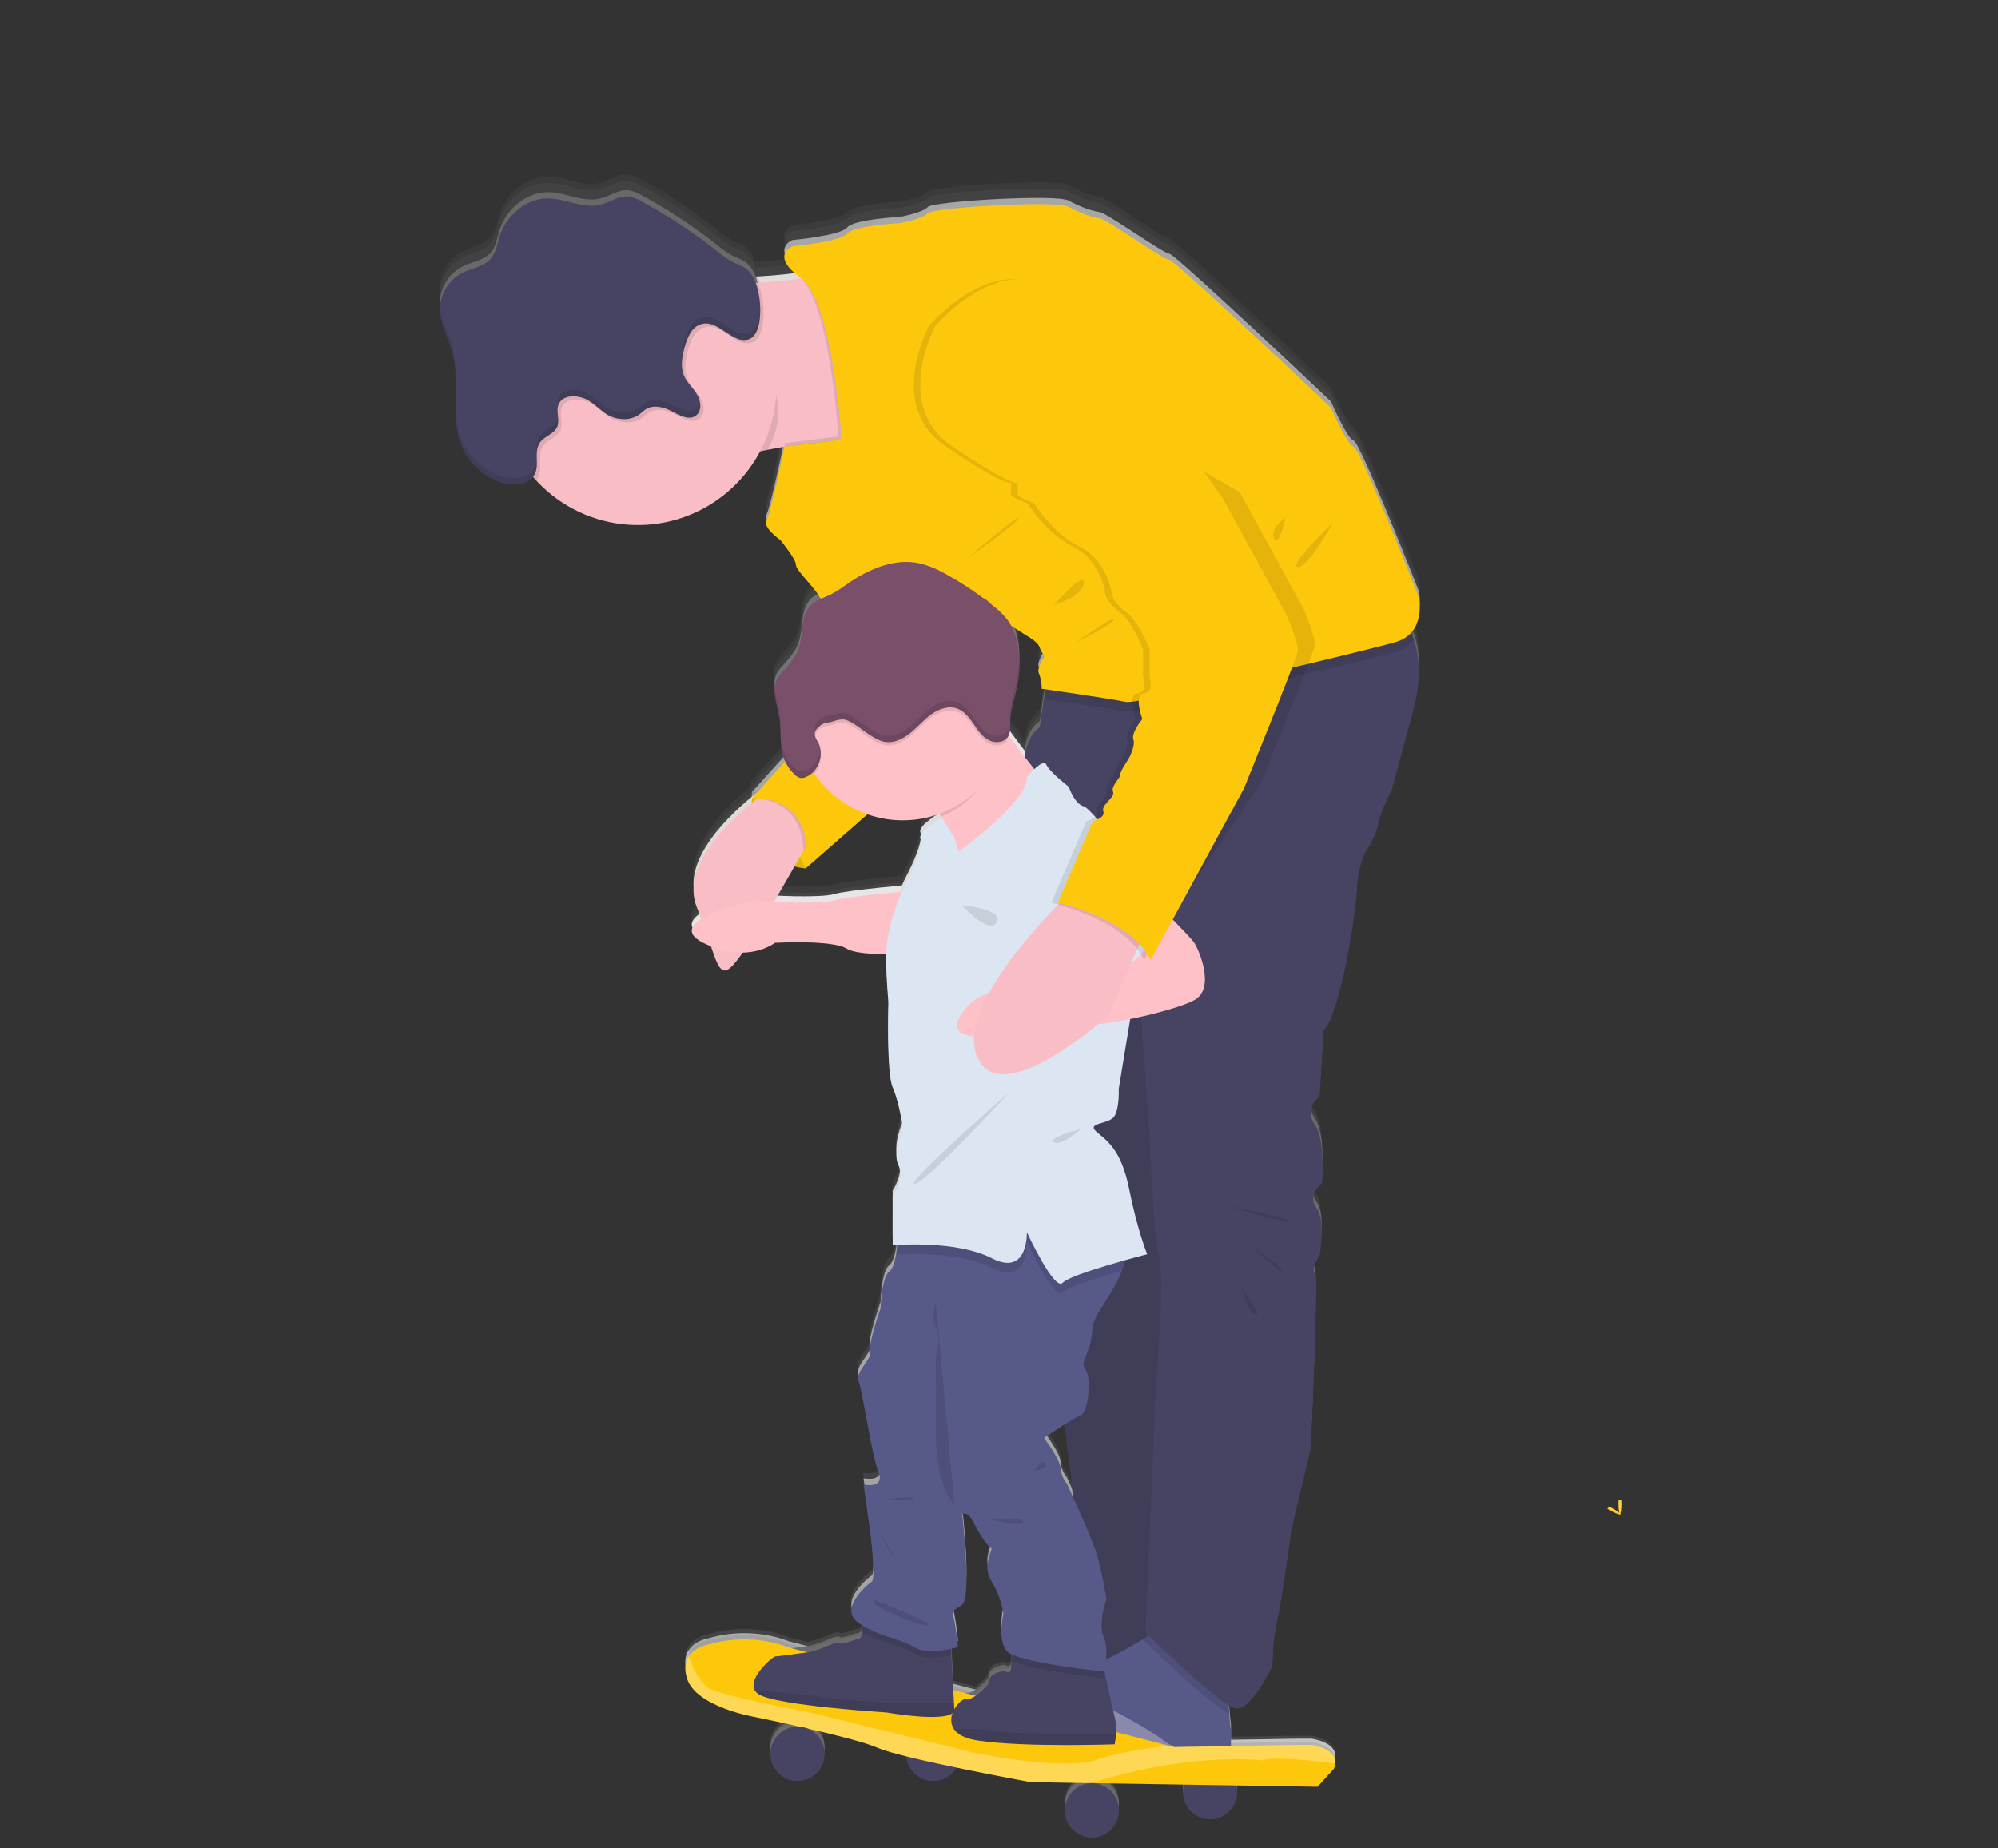 <svg width="160" height="148" viewBox="0 0 160 148" fill="none" xmlns="http://www.w3.org/2000/svg">
<rect x="0" y="0" width="160" height="148" fill="#333333" stroke="none"/>
<g clip-path="url(#clip0_280_70)">
<path d="M113.014 49.193C114.008 48.078 113.619 46.34 113.619 46.34C113.619 46.34 108.93 34.337 108.41 34.205C107.891 34.073 106.586 31.045 106.586 31.045C106.586 31.045 94.083 19.107 93.634 19.107C93.184 19.107 88.619 15.81 88.035 15.745C87.45 15.68 86.536 15.349 85.559 14.815C84.582 14.282 74.683 14.882 74.292 15.343C73.902 15.804 72.072 16.135 72.072 16.135C72.072 16.135 68.36 16.332 67.838 16.992C67.316 17.652 63.477 18.001 63.477 18.001C63.477 18.001 61.588 18.707 64.152 20.583C63.331 20.713 62.37 20.813 61.395 20.884C61.151 20.901 60.903 20.917 60.655 20.93H60.509C60.345 20.433 60.026 20.002 59.599 19.702C59.319 19.549 59.031 19.415 58.735 19.299C58.276 19.054 57.846 18.757 57.454 18.416C55.556 16.899 53.53 15.551 51.4 14.386C51.071 14.179 50.704 14.041 50.321 13.979C49.527 13.903 48.819 14.462 48.041 14.65C46.676 14.979 45.299 14.143 43.895 14.13C42.141 14.113 40.544 15.485 40.009 17.176C39.811 17.802 39.722 18.499 39.295 18.995C38.74 19.644 37.802 19.739 37.041 20.124C36.49 20.413 36.029 20.847 35.706 21.381C35.384 21.915 35.213 22.527 35.213 23.151V23.166C35.213 23.265 35.213 23.363 35.23 23.462C35.317 24.257 35.683 24.992 35.951 25.746C36.227 26.519 36.401 27.325 36.469 28.144C36.47 28.152 36.47 28.161 36.469 28.17C36.481 28.306 36.49 28.441 36.495 28.579C36.495 28.607 36.495 28.636 36.495 28.666C36.495 28.796 36.495 28.928 36.495 29.06C36.495 29.77 36.471 30.486 36.473 31.196V31.233V31.555C36.473 31.581 36.473 31.607 36.473 31.633C36.473 31.727 36.473 31.819 36.484 31.919V32.019C36.484 32.107 36.497 32.196 36.507 32.283C36.507 32.32 36.507 32.359 36.516 32.397C36.516 32.482 36.536 32.566 36.547 32.649L36.564 32.768C36.577 32.852 36.592 32.935 36.606 33.019L36.629 33.134C36.647 33.224 36.669 33.32 36.691 33.402C36.701 33.434 36.706 33.463 36.714 33.495C36.747 33.619 36.784 33.738 36.825 33.852C37.102 34.632 37.559 35.336 38.16 35.904C38.76 36.472 39.486 36.889 40.278 37.121C40.576 37.204 40.884 37.243 41.193 37.236C41.748 37.224 42.28 37.051 42.609 36.67C42.69 36.763 42.77 36.855 42.855 36.948C44.062 38.267 45.567 39.273 47.244 39.883C48.92 40.492 50.719 40.687 52.486 40.45C54.253 40.213 55.938 39.551 57.396 38.521C58.855 37.491 60.044 36.123 60.864 34.532C61.059 34.489 61.251 34.45 61.445 34.413C61.782 34.35 62.121 34.291 62.461 34.227L62.789 34.175L62.918 34.153C64.584 33.889 66.201 33.712 67.359 33.595L62.781 34.166C62.781 34.166 61.671 39.521 61.351 40.114C61.031 40.707 62.461 41.695 62.461 41.695C62.461 41.695 63.699 43.212 63.699 43.675C63.699 44.138 65.131 45.456 65.522 46.18C65.571 46.272 65.633 46.357 65.707 46.431C65.418 46.544 65.151 46.707 64.918 46.913C64.014 47.773 64.315 49.282 63.901 50.465C63.642 51.208 63.099 51.81 62.578 52.396C62.39 52.587 62.233 52.806 62.111 53.044C62.044 53.203 62.002 53.371 61.987 53.543C61.978 53.638 61.974 53.733 61.976 53.829V53.862C61.976 53.937 61.976 54.009 61.991 54.082C61.991 54.113 61.991 54.145 61.991 54.176C62.082 54.953 62.345 55.704 62.424 56.481C62.504 57.258 62.407 58.041 62.567 58.797C62.622 59.061 62.707 59.317 62.822 59.561L60.172 62.535C60.172 62.535 60.156 62.682 60.15 62.923C57.941 64.765 54.525 68.241 55.744 71.306C55.878 71.642 56.001 71.963 56.114 72.27C55.217 72.845 54.921 73.527 56.266 74.207C56.479 74.315 56.684 74.408 56.886 74.492C57.576 76.527 57.846 77.094 59.003 75.594C59.127 75.43 59.271 75.222 59.428 74.997C61.057 74.964 61.999 74.207 61.999 74.207C61.999 74.207 66.556 73.943 67.735 74.67C68.325 75.042 69.713 75.116 70.941 75.107C70.925 76.436 70.987 77.766 71.126 79.088C71.126 79.088 70.93 84.694 71.452 85.882C71.974 87.069 72.262 89.114 72.262 89.114C72.262 89.114 71.387 91.091 71.907 92.147C72.427 93.203 71.452 94.719 71.452 94.719V98.61L71.822 98.584C71.794 98.846 71.759 99.121 71.713 99.383C71.606 99.991 71.445 100.535 71.197 100.712C70.545 101.182 70.481 103.686 70.481 103.686C70.481 103.686 69.439 106.721 69.633 107.249C69.827 107.777 68.397 108.83 68.723 109.622C69.048 110.414 69.714 115.425 70.294 116.871C70.873 118.317 69.113 117.927 69.113 117.927L69.633 121.685C69.633 121.685 70.155 125.51 69.764 125.774C69.374 126.038 67.128 127.951 68.673 129.071C68.793 129.159 68.915 129.239 69.043 129.315C69.05 129.488 69.045 129.662 69.03 129.835C69 130.131 68.926 130.367 68.761 130.393C68.303 130.46 67.39 130.921 67.198 130.724C67.006 130.527 65.903 131.222 64.793 131.449L64.639 131.473L63.198 131.101C61.112 130.303 58.823 130.218 56.684 130.859C56.684 130.859 55.639 131.023 55.132 131.807C54.875 132.209 54.762 132.774 54.991 133.562C55.687 135.893 60.429 136.696 60.429 136.696C60.429 136.696 62.073 137.036 64.047 137.485C63.982 137.485 63.916 137.485 63.849 137.485C63.304 137.482 62.778 137.683 62.373 138.05C61.969 138.417 61.717 138.923 61.666 139.468C61.615 140.013 61.769 140.558 62.098 140.994C62.427 141.43 62.907 141.727 63.443 141.825C63.979 141.923 64.532 141.816 64.993 141.525C65.455 141.233 65.79 140.779 65.934 140.251C66.078 139.723 66.02 139.16 65.771 138.673C65.522 138.186 65.1 137.811 64.589 137.621C66.809 138.134 69.269 138.759 70.268 139.199C71.012 139.481 71.774 139.71 72.549 139.887C72.587 140.348 72.771 140.785 73.074 141.134C73.376 141.483 73.782 141.726 74.231 141.828C74.681 141.93 75.151 141.884 75.573 141.699C75.996 141.514 76.348 141.198 76.579 140.798C79.601 141.431 82.511 141.969 82.511 141.969L87.372 142.049H87.406C86.833 142.052 86.285 142.284 85.882 142.693C85.479 143.102 85.253 143.655 85.255 144.231C85.257 144.806 85.486 145.357 85.892 145.763C86.298 146.17 86.847 146.398 87.42 146.398C87.993 146.398 88.543 146.17 88.948 145.763C89.354 145.357 89.583 144.806 89.585 144.231C89.587 143.655 89.362 143.102 88.959 142.693C88.556 142.284 88.008 142.052 87.435 142.049L94.794 142.169C94.706 142.47 94.683 142.787 94.727 143.097C94.772 143.407 94.882 143.705 95.051 143.968C95.22 144.232 95.444 144.456 95.707 144.625C95.97 144.794 96.266 144.904 96.575 144.948C96.885 144.991 97.199 144.967 97.499 144.878C97.798 144.788 98.074 144.635 98.309 144.428C98.544 144.221 98.731 143.966 98.859 143.68C98.987 143.394 99.052 143.083 99.05 142.77C99.049 142.59 99.027 142.412 98.983 142.238L105.474 142.344L106.769 140.913C106.842 140.774 106.885 140.621 106.897 140.465C106.936 139.995 106.693 139.281 105.035 138.978C104.913 138.956 101.531 139.01 98.543 139.06V137.881C98.543 137.881 98.459 137.233 98.408 136.469C98.393 136.244 98.38 136.01 98.374 135.779C98.543 135.896 98.731 135.982 98.929 136.034C100.167 136.233 101.86 132.605 101.86 132.605C101.86 132.605 101.86 130.56 102.251 128.911C102.641 127.263 103.361 121.722 103.361 121.722L104.926 115.063C104.926 115.063 105.574 101.476 105.248 100.948C104.923 100.42 105.641 99.496 105.641 99.496C105.641 99.496 106.16 96.595 105.38 95.606C104.599 94.617 105.835 93.626 105.835 93.626C105.835 93.626 106.16 90.197 105.248 88.879C104.336 87.562 105.676 86.638 105.676 86.638L106.001 81.296C107.369 79.912 108.605 71.668 108.671 69.888C108.688 68.885 108.91 67.897 109.323 66.984C109.323 66.984 110.233 65.6 110.364 64.676C110.496 63.752 111.475 61.842 111.475 61.842L113.168 55.509C113.85 52.955 113.676 51.067 113.223 49.721C113.157 49.532 113.086 49.359 113.014 49.193ZM82.426 49.565C83.468 50.225 83.142 50.422 83.468 50.818C83.794 51.214 83.533 51.147 83.272 51.807C83.011 52.466 83.207 52.269 83.337 52.994C83.466 53.719 83.403 53.719 83.403 53.719L83.729 53.766L83.275 56.827C82.535 57.312 82.197 58.241 82.043 59.2C81.606 58.628 81.166 58.033 80.772 57.479C80.907 57.176 80.881 56.816 80.885 56.475C80.9 55.36 81.314 54.295 81.505 53.197C81.699 52.079 81.663 50.934 81.399 49.831C81.304 49.416 81.158 49.014 80.965 48.636C81.386 48.918 81.921 49.253 82.426 49.572V49.565ZM83.597 114.196C83.597 114.196 84.421 113.639 85.22 113.131C85.489 115.089 85.742 117.124 85.921 118.964C85.635 118.324 85.435 117.89 85.435 117.89C85.141 117.535 84.965 117.097 84.932 116.637C84.9 115.919 83.597 114.204 83.597 114.204V114.196ZM78.715 46.407C78.9 46.433 79.162 46.669 79.41 46.952C79.181 46.766 78.95 46.58 78.713 46.405L78.715 46.407ZM66.796 70.808C66.045 71.046 63.499 71.01 61.986 70.921C62.552 69.949 63.114 68.96 63.614 68.074C63.908 68.15 64.209 68.204 64.511 68.235L69.468 63.862C71.333 64.519 73.367 64.506 75.223 63.825L75.358 64.037C75.415 64.129 75.476 64.222 75.543 64.326L75.419 64.124C75.419 64.124 73.506 65.269 73.7 65.797C73.894 66.325 73.441 67.642 72.725 69.055C72.54 69.408 72.379 69.758 72.224 70.109C70.603 70.261 67.548 70.57 66.796 70.808ZM76.202 131.742L76.174 131.22C76.489 131.151 76.696 131.088 76.696 131.088C76.631 130.313 76.522 129.542 76.37 128.779C76.174 127.988 76.276 128.252 77.038 127.664C77.8 127.077 77.038 120.415 77.038 120.415C77.038 120.415 77.408 119.953 77.995 121.14C78.581 122.328 79.17 123.053 79.366 123.118C79.562 123.183 78.583 124.505 79.366 125.757C79.852 126.568 80.183 127.462 80.341 128.395C80.341 128.395 79.821 130.489 80.602 131.421C80.707 131.529 80.833 131.616 80.972 131.675C80.972 131.848 80.972 132.032 80.972 132.205C80.972 132.553 80.972 132.85 80.955 132.913C80.948 132.958 80.929 133 80.9 133.035C80.872 133.07 80.835 133.097 80.793 133.113C80.751 133.13 80.706 133.135 80.661 133.129C80.617 133.122 80.575 133.104 80.539 133.077C80.337 132.945 79.059 133.24 79.146 134.067C78.843 134.426 78.501 134.749 78.124 135.028L76.35 134.567L76.202 131.742Z" fill="url(#paint0_linear_280_70)"/>
<path d="M60.221 63.416C60.221 63.416 59.601 68.518 64.517 69.04L65.257 65.509L63.708 63.416L61.49 62.661L60.221 63.416Z" fill="#AAAAAA"/>
<path opacity="0.1" d="M61.49 62.661L60.221 63.414C60.221 63.414 59.601 68.516 64.517 69.038" fill="#020202"/>
<path d="M69.141 34.568C69.141 34.568 65.823 34.772 62.496 35.326C62.156 35.384 61.817 35.446 61.48 35.512C61.284 35.549 61.092 35.588 60.899 35.631C59.156 35.991 57.569 36.46 56.644 37.058C55.533 37.774 55.163 35.846 55.128 33.168C55.113 32.226 55.145 31.192 55.195 30.148C55.26 28.939 55.354 27.716 55.454 26.616C55.674 24.177 55.928 22.282 55.928 22.282C55.928 22.282 57.09 22.282 58.642 22.228L59.142 22.209C59.628 22.191 60.144 22.165 60.664 22.133C60.91 22.12 61.158 22.105 61.404 22.087C62.389 22.016 63.36 21.916 64.18 21.785C65.053 21.644 65.762 21.466 66.147 21.228C67.905 20.176 69.141 34.568 69.141 34.568Z" fill="#EDE5E6"/>
<path d="M83.923 53.407L83.275 57.725C83.275 57.725 81.864 59.49 82.049 60.472C82.234 61.453 83.862 104.823 83.862 104.823C83.862 104.823 87.054 123.138 85.945 125.493C84.837 127.848 85.881 133.344 85.881 133.344L92.523 132.298L94.744 52.228L83.923 53.407Z" fill="#666666"/>
<path opacity="0.1" d="M83.923 53.407L83.275 57.725C83.275 57.725 81.864 59.49 82.049 60.472C82.234 61.453 83.862 104.823 83.862 104.823C83.862 104.823 87.054 123.138 85.945 125.493C84.837 127.848 85.881 133.344 85.881 133.344L92.523 132.298L94.744 52.228L83.923 53.407Z" fill="#020202"/>
<path d="M98.576 134.456C98.365 134.807 98.382 135.841 98.441 136.72C98.493 137.476 98.576 138.119 98.576 138.119V142.567C98.576 142.567 91.478 140.082 87.57 137.465C85.959 136.385 85.5 135.382 85.588 134.579C85.718 133.436 86.958 132.69 87.57 132.69C88.155 132.69 90.001 131.666 91.515 130.761C92.705 130.053 93.693 129.419 93.693 129.419C93.693 129.419 98.966 133.802 98.576 134.456Z" fill="#ADADAD"/>
<path opacity="0.1" d="M98.576 134.456C98.365 134.807 98.382 135.841 98.441 136.72C96.863 135.976 91.976 131.214 91.515 130.761C92.705 130.053 93.693 129.419 93.693 129.419C93.693 129.419 98.966 133.802 98.576 134.456Z" fill="#020202"/>
<path d="M113.164 56.416L111.471 62.697C111.471 62.697 110.494 64.592 110.361 65.509C110.228 66.425 109.319 67.799 109.319 67.799C108.908 68.703 108.686 69.682 108.668 70.676C108.603 72.443 107.372 80.62 105.998 81.993L105.672 87.292C105.672 87.292 104.377 88.207 105.282 89.523C106.186 90.838 105.868 94.232 105.868 94.232C105.868 94.232 104.63 95.214 105.413 96.195C106.196 97.177 105.672 100.056 105.672 100.056C105.672 100.056 104.956 100.97 105.282 101.494C105.607 102.018 104.96 115.494 104.96 115.494L103.394 122.099C103.394 122.099 102.676 127.595 102.284 129.231C101.892 130.867 101.894 132.893 101.894 132.893C101.894 132.893 100.201 136.491 98.963 136.296C97.725 136.101 91.735 130.211 91.735 130.211L92.581 110.323C92.581 110.323 93.297 101.885 92.842 100.249C92.387 98.613 92.061 90.437 92.061 90.437L91.149 77.551L82.041 63.159C82.041 63.159 81.381 58.972 83.268 57.73L83.611 55.468L83.919 53.412L94.731 52.234L111.271 47.918C111.271 47.918 112.546 48.708 113.214 50.68C113.671 52.009 113.847 53.883 113.164 56.416Z" fill="#666666"/>
<path d="M84.386 63.033C84.386 63.033 76.701 72.512 77.027 69.864C77.23 68.2 76.18 66.169 75.362 64.884C74.879 64.12 74.479 63.62 74.479 63.62C74.479 63.62 79.168 54.987 79.429 56.163C79.512 56.535 80.054 57.388 80.752 58.362C82.223 60.403 84.386 63.033 84.386 63.033Z" fill="#F4F4F4"/>
<path opacity="0.3" d="M98.576 141.641V142.571C98.576 142.571 91.478 140.086 87.57 137.469C85.959 136.389 85.5 135.385 85.588 134.582C87.746 135.679 91.759 137.77 92.975 138.712C94.007 139.511 96.676 140.777 98.576 141.641Z" fill="white"/>
<path d="M96.905 145.171C98.104 145.171 99.076 144.195 99.076 142.991C99.076 141.787 98.104 140.811 96.905 140.811C95.706 140.811 94.735 141.787 94.735 142.991C94.735 144.195 95.706 145.171 96.905 145.171Z" fill="#666666"/>
<path d="M74.734 142.11C75.933 142.11 76.905 141.134 76.905 139.93C76.905 138.726 75.933 137.75 74.734 137.75C73.536 137.75 72.564 138.726 72.564 139.93C72.564 141.134 73.536 142.11 74.734 142.11Z" fill="#666666"/>
<path d="M106.93 140.705C106.918 140.86 106.875 141.011 106.803 141.149L105.507 142.567L87.404 142.275L82.535 142.195C82.535 142.195 72.288 140.322 70.292 139.448C68.295 138.575 60.446 136.976 60.446 136.976C60.446 136.976 55.706 136.177 55.01 133.867C54.775 133.084 54.893 132.525 55.151 132.127C55.656 131.348 56.703 131.185 56.703 131.185C58.842 130.55 61.129 130.635 63.216 131.426L93.562 139.268L94.032 139.389C94.032 139.389 104.849 139.186 105.067 139.225C106.727 139.53 106.969 140.238 106.93 140.705Z" fill="#AAAAAA"/>
<path opacity="0.3" d="M106.93 140.705C105.11 140.467 101.934 140.115 101.116 140.454C101.116 140.454 95.342 139.736 87.396 142.275L82.535 142.195C82.535 142.195 72.288 140.322 70.292 139.448C68.295 138.575 60.446 136.976 60.446 136.976C60.446 136.976 55.706 136.177 55.01 133.867C54.775 133.084 54.893 132.525 55.151 132.127C55.474 133.075 56.098 134.448 57.093 134.833C58.657 135.437 65.083 136.668 65.083 136.668L77.802 139.796C77.802 139.796 85.146 141.396 88.005 140.353C89.176 139.93 91.374 139.552 93.556 139.257L94.026 139.378C94.026 139.378 104.843 139.175 105.061 139.214C106.727 139.53 106.969 140.238 106.93 140.705Z" fill="white"/>
<path d="M89.365 138.35C89.35 138.624 89.316 138.896 89.263 139.166C89.263 139.166 82.069 139.424 78.324 138.866C77.29 138.712 76.705 138.38 76.415 137.982C76.285 137.794 76.204 137.576 76.181 137.349C76.157 137.121 76.191 136.891 76.279 136.681C76.321 136.56 76.374 136.443 76.437 136.331C76.716 135.841 77.145 135.493 77.38 135.539C78.032 135.671 79.149 134.329 79.149 134.329C79.061 133.51 80.343 133.214 80.543 133.348C80.578 133.376 80.62 133.394 80.665 133.4C80.71 133.406 80.755 133.401 80.797 133.385C80.839 133.368 80.876 133.341 80.904 133.306C80.933 133.271 80.951 133.229 80.959 133.185C80.972 133.123 80.976 132.828 80.976 132.482C80.976 131.906 80.959 131.181 80.959 131.181L88.19 132.064L88.477 133.452C88.74 134.69 89.106 136.391 89.263 136.973C89.373 137.423 89.407 137.888 89.365 138.35Z" fill="#666666"/>
<path opacity="0.1" d="M89.365 138.35C89.35 138.624 89.316 138.897 89.263 139.166C89.263 139.166 82.069 139.424 78.324 138.867C77.29 138.712 76.705 138.38 76.415 137.982C77.375 137.924 78.624 137.893 79.397 138.082C80.5 138.357 87.097 138.357 89.365 138.35Z" fill="#020202"/>
<path d="M76.429 136.328C76.437 136.395 76.427 136.463 76.399 136.524C76.371 136.586 76.327 136.639 76.272 136.677C75.362 137.383 70.993 136.616 70.993 136.616C70.993 136.616 62.067 136.058 60.733 135.144C60.612 135.064 60.512 134.958 60.439 134.833C59.884 133.826 61.893 132.134 62.067 132.134C62.241 132.134 64.641 131.805 64.802 131.774C65.912 131.549 67.022 130.857 67.207 131.054C67.392 131.252 68.317 130.792 68.769 130.727C68.934 130.703 69.009 130.469 69.037 130.17C69.063 129.765 69.05 129.358 68.996 128.956L76.126 130.883L76.189 132.025L76.394 135.824L76.42 136.29C76.424 136.302 76.428 136.315 76.429 136.328Z" fill="#666666"/>
<path opacity="0.1" d="M71 136.616C71 136.616 62.074 136.058 60.74 135.144C60.62 135.064 60.519 134.958 60.446 134.833C62.254 134.982 65.268 135.233 65.812 135.372C66.595 135.558 70.993 135.829 70.993 135.829H76.401L76.427 136.296C76.662 137.612 71 136.616 71 136.616Z" fill="#020202"/>
<path d="M63.865 142.11C65.064 142.11 66.036 141.134 66.036 139.93C66.036 138.726 65.064 137.75 63.865 137.75C62.667 137.75 61.695 138.726 61.695 139.93C61.695 141.134 62.667 142.11 63.865 142.11Z" fill="#666666"/>
<path d="M87.439 146.636C88.637 146.636 89.609 145.66 89.609 144.456C89.609 143.252 88.637 142.275 87.439 142.275C86.24 142.275 85.268 143.252 85.268 144.456C85.268 145.66 86.24 146.636 87.439 146.636Z" fill="#666666"/>
<path d="M65.364 65.771C65.364 65.771 64.954 66.514 64.335 67.618C62.855 70.243 60.193 74.895 59.047 76.367C57.419 78.46 57.55 76.499 55.791 72.116C54.484 68.856 58.505 65.126 60.655 63.431C61.395 62.842 61.913 62.502 61.913 62.502L65.364 65.771Z" fill="#EDE5E6"/>
<path d="M73.243 70.808C73.243 70.808 67.838 71.265 66.796 71.592C65.755 71.919 61.262 71.722 60.875 71.592C60.489 71.462 52.799 73.228 56.316 74.993C59.834 76.759 62.052 74.993 62.052 74.993C62.052 74.993 66.611 74.731 67.788 75.452C68.965 76.174 73.258 75.779 73.258 75.779L73.243 70.808Z" fill="#F4F4F4"/>
<path opacity="0.1" d="M62.015 30.774C62.681 32.486 62.265 33.977 61.48 35.506C59.515 35.878 57.667 36.389 56.638 37.053C53.707 38.95 55.922 22.269 55.922 22.269C55.922 22.269 57.339 22.269 59.136 22.196C58.592 24.691 60.653 27.28 62.015 30.774Z" fill="#020202"/>
<path d="M62.182 30.402C62.178 33.142 61.171 35.785 59.352 37.826C57.533 39.867 55.029 41.165 52.318 41.47C49.608 41.776 46.88 41.069 44.656 39.483C42.431 37.898 40.865 35.546 40.257 32.875C39.649 30.204 40.041 27.402 41.358 25.003C42.675 22.603 44.826 20.775 47.399 19.867C49.972 18.959 52.788 19.033 55.31 20.077C57.832 21.121 59.883 23.061 61.072 25.527C61.804 27.047 62.184 28.714 62.182 30.402Z" fill="#EDE5E6"/>
<path opacity="0.1" d="M113.218 50.675C112.866 51.188 112.34 51.555 111.737 51.706C109.197 52.425 91.287 56.743 90.116 56.481C89.082 56.251 84.643 55.609 83.62 55.462L83.929 53.407L94.74 52.228L111.28 47.913C111.28 47.913 112.55 48.703 113.218 50.675Z" fill="#020202"/>
<path opacity="0.1" d="M69.141 34.568C67.024 34.695 64.915 34.931 62.822 35.274C62.852 35.178 62.848 35.075 62.811 34.982L67.141 34.445C67.141 34.445 66.508 24.222 64.18 21.772C65.053 21.631 65.762 21.453 66.147 21.215C67.905 20.176 69.141 34.568 69.141 34.568Z" fill="#020202"/>
<path d="M63.477 19.215C63.477 19.215 67.32 18.867 67.84 18.213C68.36 17.559 72.073 17.364 72.073 17.364C72.073 17.364 73.896 17.037 74.294 16.578C74.692 16.118 84.582 15.531 85.559 16.055C86.536 16.579 87.448 16.905 88.034 16.971C88.621 17.038 93.178 20.306 93.634 20.306C94.089 20.306 106.586 32.148 106.586 32.148C106.586 32.148 107.881 35.157 108.41 35.287C108.94 35.417 113.621 47.324 113.621 47.324C113.621 47.324 114.272 50.201 111.734 50.922C109.195 51.643 91.284 55.959 90.112 55.697C88.941 55.435 83.405 54.65 83.405 54.65C83.405 54.65 83.47 54.65 83.34 53.931C83.211 53.212 83.014 53.407 83.274 52.753C83.533 52.098 83.795 52.163 83.47 51.771C83.144 51.379 83.47 51.182 82.428 50.528C81.386 49.874 80.208 49.154 80.148 48.959C80.089 48.764 79.171 47.454 78.716 47.389C78.261 47.324 65.496 43.725 65.496 43.725L62.5 42.744C62.5 42.744 61.068 41.762 61.39 41.175C61.712 40.588 62.82 35.274 62.82 35.274L67.4 34.707C67.4 34.707 66.717 23.629 64.152 21.771C61.588 19.912 63.477 19.215 63.477 19.215Z" fill="#AAAAAA"/>
<path opacity="0.1" d="M65.364 65.771C65.364 65.771 64.954 66.514 64.336 67.618C64.239 64.206 61.864 63.544 60.655 63.431C61.395 62.842 61.913 62.502 61.913 62.502L65.364 65.771Z" fill="#020202"/>
<path d="M62.182 40.978L62.496 42.744C62.496 42.744 63.734 44.249 63.734 44.706C63.734 45.164 65.166 46.472 65.559 47.191C65.951 47.911 67.316 48.043 66.795 49.286C66.273 50.53 63.279 60.014 63.279 60.014L60.218 63.416C60.218 63.416 65.298 62.957 64.515 69.04L71.093 63.278L76.244 53.864C76.244 53.864 71.23 44.314 71.035 43.53C70.841 42.746 62.182 40.978 62.182 40.978Z" fill="#AAAAAA"/>
<path opacity="0.1" d="M77.412 44.249C77.412 44.249 81.579 41.305 81.579 40.978C81.579 40.651 77.412 44.249 77.412 44.249Z" fill="#020202"/>
<path opacity="0.1" d="M84.386 47.913C84.386 47.913 86.606 47.389 86.791 46.212C86.976 45.035 84.386 47.913 84.386 47.913Z" fill="#020202"/>
<path opacity="0.1" d="M86.203 50.922C86.203 50.922 89.33 49.366 89.198 49.097C89.067 48.827 86.203 50.922 86.203 50.922Z" fill="#020202"/>
<path opacity="0.1" d="M102.939 40.958C102.939 40.958 101.644 41.807 102.029 42.602C102.414 43.398 102.939 40.958 102.939 40.958Z" fill="#020202"/>
<path opacity="0.1" d="M106.775 41.305C106.775 41.305 103.085 44.837 103.92 44.904C104.754 44.971 106.775 41.305 106.775 41.305Z" fill="#020202"/>
<path opacity="0.1" d="M98.382 96.058C98.382 96.058 103.135 96.974 103.265 97.301C103.394 97.628 98.382 96.058 98.382 96.058Z" fill="#020202"/>
<path opacity="0.1" d="M100.075 99.197C100.075 99.197 102.613 100.768 102.678 101.225C102.743 101.682 100.075 99.197 100.075 99.197Z" fill="#020202"/>
<path opacity="0.1" d="M99.488 102.73C99.488 102.73 99.879 104.496 100.53 104.758C101.181 105.02 99.488 102.73 99.488 102.73Z" fill="#020202"/>
<path opacity="0.1" d="M61.083 25.469C61.083 25.488 61.083 25.508 61.073 25.527C60.984 26.109 60.748 26.739 60.204 26.932C59.875 27.025 59.524 26.992 59.217 26.841C58.292 26.434 57.469 25.456 56.481 25.692C56.011 25.804 55.681 26.163 55.448 26.603C55.287 26.92 55.163 27.255 55.078 27.601C54.893 28.33 54.745 29.122 55.028 29.815C55.075 29.928 55.13 30.038 55.195 30.142C55.458 30.564 55.828 30.923 56.087 31.348C56.409 31.88 56.492 32.677 55.99 33.041C55.865 33.124 55.722 33.178 55.573 33.199C55.424 33.22 55.272 33.208 55.128 33.162C54.761 33.046 54.408 32.889 54.075 32.694C53.42 32.35 52.595 32.136 51.973 32.534C51.759 32.668 51.587 32.861 51.381 33.002C50.954 33.268 50.448 33.374 49.951 33.302C48.774 33.181 48.334 32.432 47.434 31.852C46.776 31.424 45.399 31.242 45.007 32.116C44.755 32.673 45.129 33.376 44.883 33.945C44.637 34.514 43.854 34.688 43.491 35.216C43.014 35.911 43.458 36.917 43.108 37.688C43.055 37.808 42.983 37.918 42.896 38.015C40.935 35.893 39.87 33.089 39.924 30.195C39.979 27.299 41.149 24.539 43.188 22.492C45.228 20.446 47.978 19.274 50.86 19.223C53.742 19.171 56.532 20.244 58.642 22.217L59.142 22.198C59.628 22.179 60.144 22.153 60.664 22.122C60.787 22.383 60.883 22.657 60.951 22.938C61.153 23.766 61.197 24.625 61.083 25.469Z" fill="#020202"/>
<path d="M44.742 31.856C44.489 32.413 44.862 33.116 44.618 33.683C44.374 34.25 43.586 34.426 43.227 34.954C42.748 35.651 43.192 36.657 42.844 37.426C42.444 38.305 41.238 38.443 40.312 38.186C39.522 37.959 38.797 37.547 38.196 36.983C37.596 36.419 37.138 35.72 36.86 34.943C36.233 33.149 36.638 31.175 36.475 29.281C36.406 28.47 36.231 27.671 35.957 26.904C35.688 26.161 35.322 25.428 35.235 24.638C35.173 23.968 35.312 23.295 35.635 22.704C35.957 22.114 36.448 21.635 37.045 21.328C37.807 20.956 38.745 20.85 39.3 20.213C39.726 19.718 39.817 19.029 40.015 18.406C40.549 16.733 42.146 15.369 43.9 15.386C45.303 15.397 46.676 16.228 48.047 15.901C48.822 15.715 49.527 15.157 50.327 15.237C50.709 15.298 51.076 15.435 51.405 15.641C53.533 16.795 55.558 18.132 57.458 19.637C57.851 19.977 58.281 20.27 58.74 20.512C59.036 20.628 59.324 20.761 59.604 20.912C60.202 21.284 60.514 21.992 60.685 22.679C60.889 23.507 60.935 24.366 60.822 25.211C60.74 25.808 60.507 26.477 59.943 26.675C59.613 26.768 59.261 26.734 58.955 26.581C58.029 26.177 57.208 25.2 56.22 25.434C55.413 25.62 55.025 26.538 54.814 27.343C54.629 28.071 54.477 28.863 54.764 29.558C55.001 30.134 55.504 30.556 55.82 31.09C56.137 31.623 56.227 32.421 55.724 32.783C55.169 33.186 54.416 32.757 53.807 32.437C53.156 32.093 52.327 31.88 51.707 32.276C51.494 32.41 51.322 32.603 51.115 32.746C50.688 33.009 50.182 33.114 49.686 33.043C48.508 32.922 48.067 32.173 47.17 31.593C46.509 31.162 45.136 30.98 44.742 31.856Z" fill="#666666"/>
<path opacity="0.1" d="M80.754 58.353C80.704 58.632 80.323 58.663 80.245 58.935C79.505 61.557 77.876 63.916 75.364 64.882C74.881 64.118 74.481 63.618 74.481 63.618C74.481 63.618 79.17 54.985 79.431 56.161C79.514 56.528 80.056 57.379 80.754 58.353Z" fill="#020202"/>
<path d="M80.892 56.546C80.893 58.254 80.389 59.924 79.444 61.344C78.5 62.764 77.157 63.872 75.587 64.525C74.016 65.179 72.287 65.351 70.62 65.018C68.952 64.685 67.42 63.862 66.218 62.655C65.015 61.447 64.196 59.908 63.864 58.233C63.532 56.558 63.703 54.822 64.353 53.244C65.004 51.666 66.106 50.317 67.519 49.368C68.933 48.419 70.595 47.913 72.296 47.913C73.426 47.908 74.545 48.129 75.59 48.561C76.635 48.994 77.584 49.629 78.383 50.432C79.182 51.234 79.815 52.188 80.246 53.237C80.677 54.286 80.896 55.411 80.892 56.546Z" fill="#F4F4F4"/>
<path opacity="0.1" d="M76.141 130.889L76.204 132.03C75.45 132.198 74.018 132.417 73.184 131.904C72.105 131.24 70.512 131.079 69.052 130.175C69.078 129.77 69.064 129.364 69.011 128.962L76.141 130.889Z" fill="#020202"/>
<path opacity="0.1" d="M88.477 133.456C88.427 133.711 88.381 133.867 88.381 133.867C88.381 133.867 82.635 133.276 80.979 132.478C80.979 131.902 80.963 131.177 80.963 131.177L88.194 132.06L88.477 133.456Z" fill="#020202"/>
<path d="M87.18 107.505C86.789 108.552 86.593 108.749 86.986 109.271C87.378 109.793 87.18 112.542 86.558 112.802C85.936 113.063 83.598 114.633 83.598 114.633C83.598 114.633 84.893 116.334 84.932 117.049C84.966 117.507 85.142 117.941 85.435 118.293C85.435 118.293 87.441 122.61 87.84 123.984C88.24 125.358 88.606 127.516 88.606 127.516C88.606 127.516 87.905 129.478 88.39 130.592C88.875 131.705 88.39 133.339 88.39 133.339C88.39 133.339 81.394 132.619 80.618 131.696C79.843 130.772 80.359 128.694 80.359 128.694C80.2 127.768 79.868 126.88 79.382 126.077C78.6 124.833 79.567 123.527 79.382 123.46C79.198 123.393 78.6 122.676 78.011 121.499C77.423 120.322 77.057 120.778 77.057 120.778C77.057 120.778 77.819 127.385 77.057 127.975C76.294 128.564 76.191 128.302 76.387 129.09C76.539 129.846 76.647 130.611 76.713 131.38C76.713 131.38 74.368 132.099 73.197 131.38C72.026 130.66 70.262 130.528 68.713 129.417C67.165 128.305 69.415 126.408 69.805 126.146C70.196 125.884 69.676 122.09 69.676 122.09L69.154 118.362C69.154 118.362 70.912 118.754 70.334 117.315C69.757 115.877 69.089 110.905 68.763 110.12C68.438 109.336 69.874 108.288 69.676 107.765C69.478 107.243 70.521 104.234 70.521 104.234C70.521 104.234 70.588 101.749 71.237 101.282C71.485 101.108 71.646 100.565 71.754 99.965C71.867 99.256 71.935 98.541 71.955 97.823C71.955 97.823 86.867 96.777 89.276 98.216C90.361 98.862 90.285 100.054 89.831 101.26C89.276 102.732 88.136 104.234 87.85 104.778C87.311 105.782 87.57 106.459 87.18 107.505Z" fill="#ADADAD"/>
<path opacity="0.1" d="M89.813 101.26C87.962 101.782 85.498 102.55 85.096 102.99C84.445 103.712 82.23 98.935 82.23 98.935C82.23 98.935 82.361 102.526 79.43 101.024C76.894 99.723 72.799 99.894 71.74 99.965C71.854 99.256 71.922 98.541 71.942 97.823C71.942 97.823 86.854 96.777 89.263 98.216C90.347 98.862 90.272 100.054 89.813 101.26Z" fill="#020202"/>
<path d="M82.23 61.715C82.23 61.715 83.525 60.145 83.794 60.734C84.062 61.323 85.59 62.499 85.59 62.499C85.59 62.499 86.029 63.873 86.8 64.07C87.572 64.267 93.367 72.116 93.367 72.116L91.282 76.367L89.589 86.703C89.589 86.703 89.663 88.339 89.202 88.933C88.741 89.528 86.982 89.391 87.798 90.11C88.614 90.829 89.785 91.484 90.436 94.757C91.088 98.03 91.868 99.924 91.868 99.924C91.868 99.924 85.748 101.494 85.096 102.214C84.445 102.933 82.23 98.158 82.23 98.158C82.23 98.158 82.361 101.747 79.43 100.247C76.5 98.747 71.485 99.204 71.485 99.204V95.338C71.485 95.338 72.462 93.833 71.942 92.787C71.422 91.74 72.297 89.777 72.297 89.777C72.297 89.777 72.007 87.749 71.485 86.573C70.963 85.396 71.159 79.835 71.159 79.835C71.159 79.835 70.764 76.237 71.124 74.404C71.431 72.816 71.971 71.282 72.729 69.854C73.445 68.453 73.898 67.144 73.704 66.62C73.51 66.096 75.423 64.962 75.423 64.962L76.483 66.685L76.753 67.715C76.753 67.715 82.361 63.678 82.23 61.715Z" fill="#EAEAEA"/>
<path d="M91.602 70.808C91.602 70.808 95.249 74.404 95.639 74.993C96.03 75.582 97.338 78.646 95.645 79.575C93.952 80.504 87.319 81.937 86.66 81.443C86.001 80.948 82.034 82.001 82.034 82.001C82.034 82.001 75.399 83.636 76.831 80.954C78.263 78.272 81.651 78.724 81.651 78.724C81.651 78.724 87.124 78.714 87.709 78.166C88.294 77.618 92.705 76.441 91.706 74.017C90.707 71.594 91.602 70.808 91.602 70.808Z" fill="#F4F4F4"/>
<path opacity="0.1" d="M80.892 86.9C80.892 86.9 72.397 94.292 73.243 94.292C74.089 94.292 80.892 86.9 80.892 86.9Z" fill="#020202"/>
<path opacity="0.1" d="M86.558 89.909C86.558 89.909 83.858 90.562 84.38 90.956C84.902 91.35 86.558 89.909 86.558 89.909Z" fill="#020202"/>
<path opacity="0.1" d="M77.038 71.984C77.038 71.984 80.407 72.287 79.814 73.347C79.22 74.406 77.038 71.984 77.038 71.984Z" fill="#020202"/>
<path opacity="0.1" d="M74.938 103.754C74.938 103.754 74.481 105.085 74.938 105.799C75.395 106.513 74.938 108.215 74.938 108.215V114.163C74.938 114.163 74.875 118.481 76.435 119.984L74.938 103.754Z" fill="#020202"/>
<path opacity="0.1" d="M70.477 122.289C70.477 122.289 71.387 123.629 71.519 124.12C71.65 124.611 70.477 122.289 70.477 122.289Z" fill="#020202"/>
<path opacity="0.1" d="M70.704 119.607C70.704 119.607 72.821 119.215 73.147 119.443C73.472 119.672 70.704 119.607 70.704 119.607Z" fill="#020202"/>
<path opacity="0.1" d="M70.086 127.62C70.086 127.62 69.466 127.685 70.704 128.363C71.942 129.042 74.351 129.9 74.383 129.607C74.414 129.313 70.086 127.62 70.086 127.62Z" fill="#020202"/>
<path opacity="0.1" d="M79.147 121.111C79.366 121.111 82.091 120.947 81.934 121.373C81.777 121.798 79.147 121.111 79.147 121.111Z" fill="#020202"/>
<path opacity="0.1" d="M82.85 117.284C82.85 117.284 83.468 116.206 83.695 116.663C83.923 117.12 82.85 117.284 82.85 117.284Z" fill="#020202"/>
<path opacity="0.1" d="M80.892 56.546C80.893 57.349 80.782 58.148 80.563 58.92C80.204 59.247 79.584 59.251 79.142 59.007C78.624 58.721 78.285 58.2 77.948 57.706C77.612 57.212 77.229 56.717 76.677 56.505C75.98 56.241 75.184 56.505 74.577 56.944C73.97 57.383 73.486 57.962 72.912 58.431C72.338 58.899 71.607 59.278 70.876 59.163C70.405 59.091 69.987 58.823 69.581 58.565C69.026 58.213 68.43 57.667 67.822 57.431C67.213 57.195 66.711 57.617 66.132 57.617C65.671 57.784 65.17 58.165 65.263 58.646C65.312 58.825 65.392 58.994 65.499 59.145C65.685 59.513 65.759 59.928 65.71 60.337C65.662 60.747 65.494 61.133 65.228 61.447C64.46 60.334 63.965 59.054 63.781 57.713C63.597 56.371 63.73 55.005 64.169 53.724C64.608 52.444 65.341 51.285 66.308 50.341C67.275 49.397 68.449 48.696 69.736 48.292C71.023 47.888 72.386 47.795 73.716 48.018C75.046 48.242 76.305 48.776 77.391 49.578C78.477 50.381 79.36 51.428 79.969 52.637C80.577 53.845 80.894 55.181 80.894 56.535L80.892 56.546Z" fill="#020202"/>
<path d="M66.13 57.366C65.67 57.533 65.168 57.914 65.259 58.398C65.31 58.575 65.391 58.743 65.498 58.894C66.038 59.862 65.581 61.252 64.572 61.702C64.414 61.785 64.234 61.814 64.058 61.784C63.919 61.74 63.792 61.664 63.688 61.561C63.146 61.074 62.772 60.426 62.62 59.712C62.461 58.968 62.559 58.18 62.478 57.416C62.396 56.652 62.136 55.899 62.045 55.13C61.981 54.75 62.021 54.359 62.161 54C62.283 53.763 62.441 53.546 62.628 53.357C63.148 52.775 63.69 52.18 63.951 51.442C64.363 50.268 64.064 48.771 64.966 47.911C65.385 47.517 65.969 47.37 66.487 47.121C66.975 46.861 67.442 46.563 67.885 46.231C69.559 45.075 71.594 44.186 73.585 44.595C74.381 44.788 75.142 45.102 75.845 45.524C77.149 46.246 78.387 47.082 79.545 48.022C80.046 48.395 80.484 48.846 80.841 49.359C81.106 49.798 81.298 50.278 81.407 50.781C81.673 51.876 81.709 53.016 81.514 54.126C81.329 55.215 80.909 56.273 80.892 57.379C80.892 57.751 80.922 58.152 80.731 58.472C80.426 58.981 79.669 59.029 79.151 58.747C78.633 58.464 78.294 57.94 77.96 57.446C77.625 56.951 77.24 56.457 76.688 56.247C75.991 55.981 75.195 56.247 74.588 56.684C73.981 57.121 73.498 57.702 72.923 58.171C72.347 58.639 71.628 59.018 70.888 58.903C70.416 58.831 69.998 58.565 69.592 58.306C69.037 57.953 68.441 57.407 67.835 57.173C67.228 56.938 66.708 57.366 66.13 57.366Z" fill="#727272"/>
<path d="M85.877 70.808C85.877 70.808 76.305 79.703 78.257 84.151C80.21 88.599 88.804 80.75 88.804 80.75L91.868 73.627L85.877 70.808Z" fill="#EDE5E6"/>
<g opacity="0.1">
<path d="M64.569 61.174C64.411 61.257 64.231 61.286 64.056 61.256C63.916 61.213 63.789 61.136 63.686 61.031C63.144 60.545 62.769 59.898 62.617 59.184C62.459 58.431 62.557 57.65 62.476 56.886C62.395 56.122 62.132 55.371 62.043 54.6C62.043 54.563 62.043 54.524 62.034 54.485C62.014 54.698 62.017 54.912 62.043 55.124C62.132 55.894 62.395 56.637 62.476 57.41C62.557 58.184 62.459 58.955 62.617 59.706C62.769 60.421 63.143 61.068 63.686 61.555C63.79 61.659 63.917 61.735 64.056 61.778C64.231 61.808 64.411 61.779 64.569 61.697C65.364 61.342 65.814 60.407 65.709 59.552C65.67 59.897 65.545 60.226 65.346 60.51C65.147 60.794 64.879 61.022 64.569 61.174Z" fill="#020202"/>
<path d="M81.501 53.6C81.316 54.689 80.896 55.747 80.881 56.853C80.881 57.225 80.911 57.626 80.719 57.946C80.415 58.455 79.658 58.503 79.14 58.221C78.622 57.938 78.283 57.416 77.947 56.92C77.61 56.424 77.229 55.931 76.675 55.721C75.98 55.457 75.184 55.721 74.577 56.16C73.97 56.598 73.486 57.176 72.912 57.647C72.338 58.117 71.607 58.494 70.877 58.381C70.405 58.306 69.987 58.041 69.581 57.782C69.026 57.429 68.43 56.885 67.823 56.648C67.217 56.412 66.713 56.834 66.134 56.834C65.673 57.004 65.172 57.383 65.261 57.868C65.272 57.92 65.289 57.971 65.311 58.02C65.492 57.703 65.786 57.467 66.134 57.358C66.712 57.358 67.222 56.942 67.823 57.173C68.425 57.403 69.032 57.953 69.581 58.306C69.983 58.565 70.401 58.831 70.877 58.903C71.617 59.018 72.342 58.645 72.912 58.171C73.482 57.697 73.972 57.111 74.577 56.684C75.182 56.256 75.98 55.981 76.675 56.247C77.231 56.457 77.612 56.957 77.947 57.446C78.282 57.935 78.622 58.453 79.14 58.747C79.658 59.041 80.415 58.981 80.719 58.472C80.903 58.152 80.876 57.752 80.881 57.379C80.896 56.273 81.311 55.215 81.501 54.126C81.599 53.567 81.638 52.999 81.62 52.431C81.608 52.823 81.568 53.214 81.501 53.6Z" fill="#020202"/>
</g>
<path opacity="0.1" d="M74.416 25.54C74.416 25.54 70.9 31.95 75.711 35.222C80.522 38.493 80.987 38.166 80.987 38.166C80.987 38.166 80.92 38.95 80.987 39.147C81.053 39.344 82.282 39.8 82.282 39.8C82.282 39.8 83.779 42.216 85.927 43.268C88.075 44.32 88.468 46.799 88.468 46.799C88.468 46.799 88.468 47.651 89.578 48.435C90.688 49.219 91.543 51.509 91.543 51.509V53.604C91.543 53.931 91.933 54.905 91.088 55.009C90.242 55.113 90.956 57.07 90.956 57.07C90.956 57.07 90.046 58.185 90.24 58.706C90.434 59.226 89.85 60.275 89.85 60.275C89.85 60.275 89.134 61.321 89.198 61.518C89.263 61.715 88.418 62.434 88.612 62.892C88.806 63.349 87.637 63.938 87.831 64.462C88.025 64.986 86.998 65.246 86.998 65.246L84.184 71.789C84.184 71.789 90.105 73.09 91.633 76.367L99.098 62.63C99.098 62.63 103.265 52.36 103.396 51.706C103.527 51.052 102.484 48.697 102.484 48.697L97.405 39.404L89.785 28.61C89.785 28.61 83.729 15.663 74.416 25.54Z" fill="#020202"/>
<path opacity="0.1" d="M81.934 28.244C81.934 28.244 72.786 31.469 77.604 34.74C82.423 38.011 82.88 37.682 82.88 37.682C82.88 37.682 82.815 38.469 82.88 38.664C82.944 38.859 84.175 39.318 84.175 39.318C84.175 39.318 85.674 41.734 87.822 42.786C89.97 43.838 90.362 46.318 90.362 46.318C90.362 46.318 90.362 47.169 91.472 47.953C92.583 48.738 93.427 51.028 93.427 51.028V53.121C93.427 53.448 93.817 54.422 92.969 54.528C92.122 54.633 92.84 56.589 92.84 56.589C92.84 56.589 91.928 57.704 92.124 58.223C92.32 58.741 91.733 59.793 91.733 59.793C91.733 59.793 91.017 60.84 91.082 61.037C91.147 61.234 90.299 61.953 90.496 62.41C90.692 62.867 89.519 63.457 89.715 63.981C89.911 64.505 88.88 64.765 88.88 64.765L86.068 71.306C86.068 71.306 90.945 71.559 92.485 74.837L100.98 62.156C100.98 62.156 105.148 51.886 105.278 51.232C105.407 50.578 104.369 48.216 104.369 48.216L99.29 38.922L87.703 32.209C87.703 32.209 91.247 18.365 81.934 28.244Z" fill="#020202"/>
<path d="M74.938 25.54C74.938 25.54 71.422 31.95 76.233 35.222C81.044 38.493 81.508 38.166 81.508 38.166C81.508 38.166 81.444 38.95 81.508 39.147C81.573 39.344 82.804 39.8 82.804 39.8C82.804 39.8 84.302 42.216 86.451 43.268C88.599 44.32 88.991 46.799 88.991 46.799C88.991 46.799 88.991 47.651 90.101 48.435C91.212 49.219 92.065 51.509 92.065 51.509V53.604C92.065 53.931 92.455 54.905 91.608 55.009C90.76 55.113 91.478 57.07 91.478 57.07C91.478 57.07 90.566 58.185 90.762 58.706C90.958 59.226 90.371 60.275 90.371 60.275C90.371 60.275 89.655 61.321 89.72 61.518C89.785 61.715 88.938 62.434 89.134 62.892C89.33 63.349 88.157 63.938 88.353 64.462C88.549 64.986 87.518 65.247 87.518 65.247L84.706 71.789C84.706 71.789 90.616 73.09 92.153 76.367L99.618 62.63C99.618 62.63 103.786 52.36 103.916 51.706C104.045 51.052 103.004 48.697 103.004 48.697L97.925 39.404L90.307 28.614C90.307 28.614 84.249 15.663 74.938 25.54Z" fill="#AAAAAA"/>
<g opacity="0.1">
<path d="M36.475 28.759C36.407 27.947 36.232 27.147 35.957 26.38C35.689 25.637 35.322 24.904 35.235 24.114C35.235 24.09 35.235 24.068 35.235 24.044C35.216 24.241 35.216 24.441 35.235 24.639C35.322 25.428 35.689 26.155 35.957 26.904C36.232 27.67 36.407 28.47 36.475 29.281C36.501 29.586 36.512 29.895 36.516 30.211C36.521 29.718 36.516 29.237 36.475 28.759Z" fill="#020202"/>
<path d="M42.844 36.904C42.446 37.781 41.238 37.92 40.313 37.662C39.523 37.435 38.798 37.022 38.198 36.459C37.598 35.895 37.139 35.197 36.86 34.421C36.603 33.622 36.478 32.786 36.49 31.947C36.479 32.971 36.518 33.982 36.86 34.943C37.139 35.719 37.597 36.418 38.198 36.982C38.798 37.546 39.523 37.959 40.313 38.186C41.238 38.443 42.446 38.305 42.844 37.426C43.012 37.054 42.996 36.623 42.988 36.199C42.985 36.441 42.936 36.68 42.844 36.904Z" fill="#020202"/>
<path d="M60.822 24.685C60.742 25.28 60.507 25.949 59.943 26.148C59.614 26.24 59.263 26.207 58.956 26.055C58.031 25.65 57.208 24.672 56.22 24.908C55.413 25.094 55.026 26.01 54.814 26.817C54.659 27.327 54.592 27.859 54.616 28.391C54.651 28.035 54.717 27.683 54.814 27.339C55.026 26.534 55.413 25.624 56.22 25.43C57.208 25.196 58.024 26.174 58.956 26.577C59.262 26.731 59.614 26.764 59.943 26.672C60.507 26.473 60.742 25.804 60.822 25.207C60.873 24.827 60.891 24.444 60.877 24.061C60.868 24.269 60.849 24.479 60.822 24.685Z" fill="#020202"/>
<path d="M55.724 32.257C55.169 32.66 54.416 32.231 53.807 31.91C53.156 31.566 52.327 31.352 51.707 31.748C51.494 31.882 51.322 32.075 51.115 32.218C50.688 32.483 50.183 32.588 49.687 32.516C48.508 32.395 48.067 31.646 47.17 31.066C46.511 30.64 45.135 30.458 44.742 31.331C44.648 31.589 44.622 31.866 44.666 32.136C44.679 32.04 44.704 31.945 44.742 31.856C45.136 30.98 46.511 31.162 47.17 31.59C48.067 32.17 48.508 32.919 49.687 33.04C50.183 33.111 50.688 33.005 51.115 32.74C51.322 32.599 51.494 32.406 51.707 32.272C52.333 31.882 53.156 32.086 53.807 32.434C54.416 32.753 55.165 33.177 55.724 32.779C56.05 32.545 56.127 32.129 56.055 31.718C56.017 31.934 55.899 32.126 55.724 32.257Z" fill="#020202"/>
<path d="M44.618 33.16C44.365 33.744 43.586 33.904 43.227 34.43C42.959 34.82 42.981 35.307 42.99 35.796C42.987 35.498 43.069 35.206 43.227 34.954C43.586 34.428 44.365 34.266 44.618 33.683C44.707 33.429 44.731 33.157 44.689 32.891C44.677 32.983 44.654 33.074 44.618 33.16Z" fill="#020202"/>
</g>
<path d="M129.613 120.389C129.613 120.86 129.665 121.241 129.73 121.241C129.795 121.241 129.848 120.86 129.848 120.389C129.848 119.919 129.782 120.14 129.717 120.14C129.652 120.14 129.613 119.919 129.613 120.389Z" fill="#FFD037"/>
<path d="M128.964 120.951C129.375 121.176 129.734 121.311 129.765 121.254C129.797 121.196 129.488 120.968 129.077 120.743C128.666 120.518 128.829 120.681 128.797 120.743C128.766 120.804 128.553 120.726 128.964 120.951Z" fill="#FFD037"/>
<path d="M113.014 49.693C114.008 48.578 113.619 46.84 113.619 46.84C113.619 46.84 108.93 34.837 108.41 34.705C107.891 34.573 106.586 31.545 106.586 31.545C106.586 31.545 94.083 19.607 93.634 19.607C93.184 19.607 88.619 16.31 88.035 16.245C87.45 16.18 86.536 15.849 85.559 15.315C84.582 14.782 74.683 15.382 74.292 15.843C73.902 16.304 72.072 16.635 72.072 16.635C72.072 16.635 68.36 16.832 67.838 17.492C67.316 18.152 63.477 18.501 63.477 18.501C63.477 18.501 61.588 19.207 64.152 21.083C63.331 21.213 62.37 21.313 61.395 21.384C61.151 21.401 60.903 21.417 60.655 21.43H60.509C60.345 20.933 60.026 20.502 59.599 20.202C59.319 20.049 59.031 19.915 58.735 19.799C58.276 19.554 57.846 19.257 57.454 18.916C55.556 17.399 53.53 16.051 51.4 14.886C51.071 14.679 50.704 14.541 50.321 14.479C49.527 14.403 48.819 14.962 48.041 15.15C46.676 15.479 45.299 14.643 43.895 14.63C42.141 14.613 40.544 15.985 40.009 17.676C39.811 18.302 39.722 18.999 39.295 19.495C38.74 20.144 37.802 20.239 37.041 20.624C36.49 20.913 36.029 21.347 35.706 21.881C35.384 22.415 35.213 23.027 35.213 23.651V23.666C35.213 23.765 35.213 23.863 35.23 23.962C35.317 24.757 35.683 25.492 35.951 26.246C36.227 27.019 36.401 27.825 36.469 28.644C36.47 28.652 36.47 28.661 36.469 28.67C36.481 28.806 36.49 28.941 36.495 29.079C36.495 29.107 36.495 29.136 36.495 29.166C36.495 29.296 36.495 29.428 36.495 29.56C36.495 30.27 36.471 30.986 36.473 31.696V31.733V32.055C36.473 32.081 36.473 32.107 36.473 32.133C36.473 32.227 36.473 32.319 36.484 32.419V32.519C36.484 32.607 36.497 32.696 36.507 32.783C36.507 32.82 36.507 32.859 36.516 32.897C36.516 32.982 36.536 33.066 36.547 33.149L36.564 33.268C36.577 33.352 36.592 33.435 36.606 33.519L36.629 33.634C36.647 33.724 36.669 33.82 36.691 33.902C36.701 33.934 36.706 33.963 36.714 33.995C36.747 34.119 36.784 34.238 36.825 34.352C37.102 35.132 37.559 35.836 38.16 36.404C38.76 36.972 39.486 37.389 40.278 37.621C40.576 37.704 40.884 37.743 41.193 37.736C41.748 37.724 42.28 37.551 42.609 37.17C42.69 37.263 42.77 37.355 42.855 37.448C44.062 38.767 45.567 39.773 47.244 40.383C48.92 40.992 50.719 41.187 52.486 40.95C54.253 40.713 55.938 40.051 57.396 39.021C58.855 37.991 60.044 36.623 60.864 35.032C61.059 34.989 61.251 34.95 61.445 34.913C61.782 34.85 62.121 34.791 62.461 34.727L62.789 34.675L62.918 34.653C64.584 34.389 66.201 34.212 67.359 34.095L62.781 34.666C62.781 34.666 61.671 40.021 61.351 40.614C61.031 41.207 62.461 42.195 62.461 42.195C62.461 42.195 63.699 43.712 63.699 44.175C63.699 44.638 65.131 45.956 65.522 46.68C65.571 46.772 65.633 46.857 65.707 46.931C65.418 47.044 65.151 47.207 64.918 47.413C64.014 48.273 64.315 49.782 63.901 50.965C63.642 51.708 63.099 52.31 62.578 52.896C62.39 53.087 62.233 53.306 62.111 53.544C62.044 53.703 62.002 53.871 61.987 54.043C61.978 54.138 61.974 54.233 61.976 54.329V54.362C61.976 54.437 61.976 54.509 61.991 54.582C61.991 54.613 61.991 54.645 61.991 54.676C62.082 55.453 62.345 56.204 62.424 56.981C62.504 57.758 62.407 58.541 62.567 59.297C62.622 59.561 62.707 59.817 62.822 60.061L60.172 63.035C60.172 63.035 60.156 63.182 60.15 63.423C57.941 65.265 54.525 68.741 55.744 71.806C55.878 72.142 56.001 72.463 56.114 72.77C55.217 73.345 54.921 74.027 56.266 74.707C56.479 74.815 56.684 74.908 56.886 74.992C57.576 77.027 57.846 77.594 59.003 76.094C59.127 75.93 59.271 75.722 59.428 75.497C61.057 75.464 61.999 74.707 61.999 74.707C61.999 74.707 66.556 74.443 67.735 75.17C68.325 75.542 69.713 75.616 70.941 75.607C70.925 76.936 70.987 78.266 71.126 79.588C71.126 79.588 70.93 85.194 71.452 86.382C71.974 87.569 72.262 89.614 72.262 89.614C72.262 89.614 71.387 91.591 71.907 92.647C72.427 93.703 71.452 95.219 71.452 95.219V99.11L71.822 99.084C71.794 99.346 71.759 99.621 71.713 99.883C71.606 100.491 71.445 101.035 71.197 101.212C70.545 101.682 70.481 104.186 70.481 104.186C70.481 104.186 69.439 107.221 69.633 107.749C69.827 108.277 68.397 109.33 68.723 110.122C69.048 110.914 69.714 115.925 70.294 117.371C70.873 118.817 69.113 118.427 69.113 118.427L69.633 122.185C69.633 122.185 70.155 126.01 69.764 126.274C69.374 126.538 67.128 128.451 68.673 129.571C68.793 129.659 68.915 129.739 69.043 129.815C69.05 129.988 69.045 130.162 69.03 130.335C69 130.631 68.926 130.867 68.761 130.893C68.303 130.96 67.39 131.421 67.198 131.224C67.006 131.027 65.903 131.722 64.793 131.949L64.639 131.973L63.198 131.601C61.112 130.803 58.823 130.718 56.684 131.359C56.684 131.359 55.639 131.523 55.132 132.307C54.875 132.709 54.762 133.274 54.991 134.062C55.687 136.393 60.429 137.196 60.429 137.196C60.429 137.196 62.073 137.536 64.047 137.985C63.982 137.985 63.916 137.985 63.849 137.985C63.304 137.982 62.778 138.183 62.373 138.55C61.969 138.917 61.717 139.423 61.666 139.968C61.615 140.513 61.769 141.058 62.098 141.494C62.427 141.93 62.907 142.227 63.443 142.325C63.979 142.423 64.532 142.316 64.993 142.025C65.455 141.733 65.79 141.279 65.934 140.751C66.078 140.223 66.02 139.66 65.771 139.173C65.522 138.686 65.1 138.311 64.589 138.121C66.809 138.634 69.269 139.259 70.268 139.699C71.012 139.981 71.774 140.21 72.549 140.387C72.587 140.848 72.771 141.285 73.074 141.634C73.376 141.983 73.782 142.226 74.231 142.328C74.681 142.43 75.151 142.384 75.573 142.199C75.996 142.014 76.348 141.698 76.579 141.298C79.601 141.931 82.511 142.469 82.511 142.469L87.372 142.548H87.406C86.833 142.552 86.285 142.784 85.882 143.193C85.479 143.602 85.253 144.155 85.255 144.731C85.257 145.306 85.486 145.857 85.892 146.263C86.298 146.67 86.847 146.898 87.42 146.898C87.993 146.898 88.543 146.67 88.948 146.263C89.354 145.857 89.583 145.306 89.585 144.731C89.587 144.155 89.362 143.602 88.959 143.193C88.556 142.784 88.008 142.552 87.435 142.548L94.794 142.669C94.706 142.97 94.683 143.287 94.727 143.597C94.772 143.907 94.882 144.205 95.051 144.468C95.22 144.732 95.444 144.956 95.707 145.125C95.97 145.294 96.266 145.404 96.575 145.448C96.885 145.491 97.199 145.467 97.499 145.378C97.798 145.288 98.074 145.135 98.309 144.928C98.544 144.721 98.731 144.466 98.859 144.18C98.987 143.894 99.052 143.583 99.05 143.27C99.049 143.09 99.027 142.912 98.983 142.738L105.474 142.844L106.769 141.413C106.842 141.274 106.885 141.121 106.897 140.965C106.936 140.495 106.693 139.781 105.035 139.478C104.913 139.456 101.531 139.51 98.543 139.56V138.381C98.543 138.381 98.459 137.733 98.408 136.969C98.393 136.744 98.38 136.51 98.374 136.279C98.543 136.396 98.731 136.482 98.929 136.534C100.167 136.733 101.86 133.105 101.86 133.105C101.86 133.105 101.86 131.06 102.251 129.411C102.641 127.763 103.361 122.222 103.361 122.222L104.926 115.563C104.926 115.563 105.574 101.976 105.248 101.448C104.923 100.92 105.641 99.996 105.641 99.996C105.641 99.996 106.16 97.095 105.38 96.106C104.599 95.117 105.835 94.126 105.835 94.126C105.835 94.126 106.16 90.697 105.248 89.379C104.336 88.062 105.676 87.138 105.676 87.138L106.001 81.796C107.369 80.412 108.605 72.168 108.671 70.388C108.688 69.385 108.91 68.397 109.323 67.484C109.323 67.484 110.233 66.1 110.364 65.176C110.496 64.252 111.475 62.342 111.475 62.342L113.168 56.009C113.85 53.455 113.676 51.567 113.223 50.221C113.157 50.032 113.086 49.859 113.014 49.693ZM82.426 50.065C83.468 50.725 83.142 50.922 83.468 51.318C83.794 51.714 83.533 51.647 83.272 52.307C83.011 52.966 83.207 52.769 83.337 53.494C83.466 54.219 83.403 54.219 83.403 54.219L83.729 54.266L83.275 57.327C82.535 57.812 82.197 58.741 82.043 59.7C81.606 59.128 81.166 58.533 80.772 57.979C80.907 57.676 80.881 57.316 80.885 56.975C80.9 55.86 81.314 54.795 81.505 53.697C81.699 52.579 81.663 51.434 81.399 50.331C81.304 49.916 81.158 49.514 80.965 49.136C81.386 49.418 81.921 49.753 82.426 50.072V50.065ZM83.597 114.696C83.597 114.696 84.421 114.139 85.22 113.631C85.489 115.589 85.742 117.624 85.921 119.464C85.635 118.824 85.435 118.39 85.435 118.39C85.141 118.035 84.965 117.597 84.932 117.137C84.9 116.419 83.597 114.704 83.597 114.704V114.696ZM78.715 46.907C78.9 46.933 79.162 47.169 79.41 47.452C79.181 47.266 78.95 47.08 78.713 46.905L78.715 46.907ZM66.796 71.308C66.045 71.546 63.499 71.51 61.986 71.421C62.552 70.449 63.114 69.46 63.614 68.574C63.908 68.65 64.209 68.704 64.511 68.735L69.468 64.362C71.333 65.019 73.367 65.006 75.223 64.325L75.358 64.537C75.415 64.629 75.476 64.722 75.543 64.826L75.419 64.624C75.419 64.624 73.506 65.769 73.7 66.297C73.894 66.825 73.441 68.142 72.725 69.555C72.54 69.908 72.379 70.258 72.224 70.609C70.603 70.761 67.548 71.07 66.796 71.308ZM76.202 132.242L76.174 131.72C76.489 131.651 76.696 131.588 76.696 131.588C76.631 130.813 76.522 130.042 76.37 129.279C76.174 128.488 76.276 128.752 77.038 128.164C77.8 127.577 77.038 120.915 77.038 120.915C77.038 120.915 77.408 120.453 77.995 121.64C78.581 122.828 79.17 123.553 79.366 123.618C79.562 123.683 78.583 125.005 79.366 126.257C79.852 127.068 80.183 127.962 80.341 128.895C80.341 128.895 79.821 130.989 80.602 131.921C80.707 132.029 80.833 132.116 80.972 132.175C80.972 132.348 80.972 132.532 80.972 132.705C80.972 133.053 80.972 133.35 80.955 133.413C80.948 133.458 80.929 133.5 80.9 133.535C80.872 133.57 80.835 133.597 80.793 133.613C80.751 133.63 80.706 133.635 80.661 133.629C80.617 133.622 80.575 133.604 80.539 133.577C80.337 133.445 79.059 133.74 79.146 134.567C78.843 134.926 78.501 135.249 78.124 135.528L76.35 135.067L76.202 132.242Z" fill="url(#paint1_linear_280_70)"/>
<path d="M60.221 63.916C60.221 63.916 59.601 69.018 64.517 69.54L65.257 66.009L63.708 63.916L61.49 63.161L60.221 63.916Z" fill="#FDC80C"/>
<path opacity="0.1" d="M61.49 63.161L60.221 63.914C60.221 63.914 59.601 69.016 64.517 69.538" fill="#020202"/>
<path d="M69.141 35.068C69.141 35.068 65.823 35.272 62.496 35.826C62.156 35.884 61.817 35.946 61.48 36.012C61.284 36.049 61.092 36.088 60.899 36.131C59.156 36.491 57.569 36.96 56.644 37.558C55.533 38.274 55.163 36.346 55.128 33.668C55.113 32.726 55.145 31.692 55.195 30.648C55.26 29.439 55.354 28.216 55.454 27.116C55.674 24.677 55.928 22.782 55.928 22.782C55.928 22.782 57.09 22.782 58.642 22.728L59.142 22.709C59.628 22.691 60.144 22.665 60.664 22.633C60.91 22.62 61.158 22.605 61.404 22.587C62.389 22.516 63.36 22.416 64.18 22.285C65.053 22.144 65.762 21.966 66.147 21.728C67.905 20.676 69.141 35.068 69.141 35.068Z" fill="#F8BDC5"/>
<path d="M83.923 53.907L83.275 58.225C83.275 58.225 81.864 59.99 82.049 60.972C82.234 61.953 83.862 105.323 83.862 105.323C83.862 105.323 87.054 123.638 85.945 125.993C84.837 128.348 85.881 133.844 85.881 133.844L92.523 132.798L94.744 52.728L83.923 53.907Z" fill="#474463"/>
<path opacity="0.1" d="M83.923 53.907L83.275 58.225C83.275 58.225 81.864 59.99 82.049 60.972C82.234 61.953 83.862 105.323 83.862 105.323C83.862 105.323 87.054 123.638 85.945 125.993C84.837 128.348 85.881 133.844 85.881 133.844L92.523 132.798L94.744 52.728L83.923 53.907Z" fill="#020202"/>
<path d="M98.576 134.956C98.365 135.307 98.382 136.341 98.441 137.22C98.493 137.976 98.576 138.619 98.576 138.619V143.067C98.576 143.067 91.478 140.582 87.57 137.965C85.959 136.885 85.5 135.882 85.588 135.079C85.718 133.936 86.958 133.19 87.57 133.19C88.155 133.19 90.001 132.166 91.515 131.261C92.705 130.553 93.693 129.919 93.693 129.919C93.693 129.919 98.966 134.302 98.576 134.956Z" fill="#575988"/>
<path opacity="0.1" d="M98.576 134.956C98.365 135.307 98.382 136.341 98.441 137.22C96.863 136.476 91.976 131.714 91.515 131.261C92.705 130.553 93.693 129.919 93.693 129.919C93.693 129.919 98.966 134.302 98.576 134.956Z" fill="#020202"/>
<path d="M113.164 56.916L111.471 63.197C111.471 63.197 110.494 65.092 110.361 66.009C110.228 66.925 109.319 68.299 109.319 68.299C108.908 69.203 108.686 70.182 108.668 71.176C108.603 72.943 107.372 81.12 105.998 82.493L105.672 87.792C105.672 87.792 104.377 88.707 105.282 90.023C106.186 91.338 105.868 94.732 105.868 94.732C105.868 94.732 104.63 95.714 105.413 96.695C106.196 97.677 105.672 100.556 105.672 100.556C105.672 100.556 104.956 101.47 105.282 101.994C105.607 102.518 104.96 115.994 104.96 115.994L103.394 122.599C103.394 122.599 102.676 128.095 102.284 129.731C101.892 131.367 101.894 133.393 101.894 133.393C101.894 133.393 100.201 136.991 98.963 136.796C97.725 136.601 91.735 130.711 91.735 130.711L92.581 110.823C92.581 110.823 93.297 102.385 92.842 100.749C92.387 99.113 92.061 90.937 92.061 90.937L91.149 78.051L82.041 63.659C82.041 63.659 81.381 59.472 83.268 58.23L83.611 55.968L83.919 53.912L94.731 52.734L111.271 48.418C111.271 48.418 112.546 49.208 113.214 51.18C113.671 52.509 113.847 54.383 113.164 56.916Z" fill="#474463"/>
<path d="M84.386 63.533C84.386 63.533 76.701 73.012 77.027 70.364C77.23 68.7 76.18 66.669 75.362 65.384C74.879 64.62 74.479 64.12 74.479 64.12C74.479 64.12 79.168 55.487 79.429 56.663C79.512 57.035 80.054 57.888 80.752 58.862C82.223 60.903 84.386 63.533 84.386 63.533Z" fill="#FFC1C8"/>
<path opacity="0.3" d="M98.576 142.141V143.071C98.576 143.071 91.478 140.586 87.57 137.969C85.959 136.889 85.5 135.885 85.588 135.082C87.746 136.179 91.759 138.27 92.975 139.212C94.007 140.011 96.676 141.277 98.576 142.141Z" fill="white"/>
<path d="M96.905 145.671C98.104 145.671 99.076 144.695 99.076 143.491C99.076 142.287 98.104 141.311 96.905 141.311C95.706 141.311 94.735 142.287 94.735 143.491C94.735 144.695 95.706 145.671 96.905 145.671Z" fill="#474463"/>
<path d="M74.734 142.61C75.933 142.61 76.905 141.634 76.905 140.43C76.905 139.226 75.933 138.25 74.734 138.25C73.536 138.25 72.564 139.226 72.564 140.43C72.564 141.634 73.536 142.61 74.734 142.61Z" fill="#474463"/>
<path d="M106.93 141.205C106.918 141.36 106.875 141.511 106.803 141.649L105.507 143.067L87.404 142.775L82.535 142.695C82.535 142.695 72.288 140.822 70.292 139.948C68.295 139.075 60.446 137.476 60.446 137.476C60.446 137.476 55.706 136.677 55.01 134.367C54.775 133.584 54.893 133.025 55.151 132.627C55.656 131.848 56.703 131.685 56.703 131.685C58.842 131.05 61.129 131.135 63.216 131.926L93.562 139.768L94.032 139.889C94.032 139.889 104.849 139.686 105.067 139.725C106.727 140.03 106.969 140.738 106.93 141.205Z" fill="#FDC80C"/>
<path opacity="0.3" d="M106.93 141.205C105.11 140.967 101.934 140.615 101.116 140.954C101.116 140.954 95.342 140.236 87.396 142.775L82.535 142.695C82.535 142.695 72.288 140.822 70.292 139.948C68.295 139.075 60.446 137.476 60.446 137.476C60.446 137.476 55.706 136.677 55.01 134.367C54.775 133.584 54.893 133.025 55.151 132.627C55.474 133.575 56.098 134.948 57.093 135.333C58.657 135.937 65.083 137.168 65.083 137.168L77.802 140.296C77.802 140.296 85.146 141.896 88.005 140.853C89.176 140.43 91.374 140.052 93.556 139.757L94.026 139.878C94.026 139.878 104.843 139.675 105.061 139.714C106.727 140.03 106.969 140.738 106.93 141.205Z" fill="white"/>
<path d="M89.365 138.85C89.35 139.124 89.316 139.396 89.263 139.666C89.263 139.666 82.069 139.924 78.324 139.366C77.29 139.212 76.705 138.88 76.415 138.482C76.285 138.294 76.204 138.076 76.181 137.849C76.157 137.621 76.191 137.391 76.279 137.181C76.321 137.06 76.374 136.943 76.437 136.831C76.716 136.341 77.145 135.993 77.38 136.039C78.032 136.171 79.149 134.829 79.149 134.829C79.061 134.01 80.343 133.714 80.543 133.848C80.578 133.876 80.62 133.894 80.665 133.9C80.71 133.906 80.755 133.901 80.797 133.885C80.839 133.868 80.876 133.841 80.904 133.806C80.933 133.771 80.951 133.729 80.959 133.685C80.972 133.623 80.976 133.328 80.976 132.982C80.976 132.406 80.959 131.681 80.959 131.681L88.19 132.564L88.477 133.952C88.74 135.19 89.106 136.891 89.263 137.473C89.373 137.923 89.407 138.388 89.365 138.85Z" fill="#474463"/>
<path opacity="0.1" d="M89.365 138.85C89.35 139.124 89.316 139.397 89.263 139.666C89.263 139.666 82.069 139.924 78.324 139.367C77.29 139.212 76.705 138.88 76.415 138.482C77.375 138.424 78.624 138.393 79.397 138.582C80.5 138.857 87.097 138.857 89.365 138.85Z" fill="#020202"/>
<path d="M76.429 136.828C76.437 136.895 76.427 136.963 76.399 137.024C76.371 137.086 76.327 137.139 76.272 137.177C75.362 137.883 70.993 137.116 70.993 137.116C70.993 137.116 62.067 136.558 60.733 135.644C60.612 135.564 60.512 135.458 60.439 135.333C59.884 134.326 61.893 132.634 62.067 132.634C62.241 132.634 64.641 132.305 64.802 132.274C65.912 132.049 67.022 131.357 67.207 131.554C67.392 131.752 68.317 131.292 68.769 131.227C68.934 131.203 69.009 130.969 69.037 130.67C69.063 130.265 69.05 129.858 68.996 129.456L76.126 131.383L76.189 132.525L76.394 136.324L76.42 136.79C76.424 136.802 76.428 136.815 76.429 136.828Z" fill="#474463"/>
<path opacity="0.1" d="M71 137.116C71 137.116 62.074 136.558 60.74 135.644C60.62 135.564 60.519 135.458 60.446 135.333C62.254 135.482 65.268 135.733 65.812 135.872C66.595 136.058 70.993 136.329 70.993 136.329H76.401L76.427 136.796C76.662 138.112 71 137.116 71 137.116Z" fill="#020202"/>
<path d="M63.865 142.61C65.064 142.61 66.036 141.634 66.036 140.43C66.036 139.226 65.064 138.25 63.865 138.25C62.667 138.25 61.695 139.226 61.695 140.43C61.695 141.634 62.667 142.61 63.865 142.61Z" fill="#474463"/>
<path d="M87.439 147.136C88.637 147.136 89.609 146.16 89.609 144.956C89.609 143.752 88.637 142.775 87.439 142.775C86.24 142.775 85.268 143.752 85.268 144.956C85.268 146.16 86.24 147.136 87.439 147.136Z" fill="#474463"/>
<path d="M65.364 66.271C65.364 66.271 64.954 67.014 64.335 68.118C62.855 70.743 60.193 75.395 59.047 76.867C57.419 78.96 57.55 76.999 55.791 72.616C54.484 69.356 58.505 65.626 60.655 63.931C61.395 63.342 61.913 63.002 61.913 63.002L65.364 66.271Z" fill="#F8BDC5"/>
<path d="M73.243 71.308C73.243 71.308 67.838 71.765 66.796 72.092C65.755 72.419 61.262 72.222 60.875 72.092C60.489 71.962 52.799 73.728 56.316 75.493C59.834 77.259 62.052 75.493 62.052 75.493C62.052 75.493 66.611 75.231 67.788 75.952C68.965 76.674 73.258 76.279 73.258 76.279L73.243 71.308Z" fill="#FFC1C8"/>
<path opacity="0.1" d="M62.015 31.274C62.681 32.986 62.265 34.477 61.48 36.006C59.515 36.378 57.667 36.889 56.638 37.553C53.707 39.45 55.922 22.769 55.922 22.769C55.922 22.769 57.339 22.769 59.136 22.696C58.592 25.191 60.653 27.78 62.015 31.274Z" fill="#020202"/>
<path d="M62.182 30.902C62.178 33.642 61.171 36.285 59.352 38.326C57.533 40.367 55.029 41.665 52.318 41.97C49.608 42.276 46.88 41.569 44.656 39.983C42.431 38.398 40.865 36.046 40.257 33.375C39.649 30.704 40.041 27.902 41.358 25.503C42.675 23.103 44.826 21.275 47.399 20.367C49.972 19.459 52.788 19.533 55.31 20.577C57.832 21.621 59.883 23.561 61.072 26.027C61.804 27.547 62.184 29.214 62.182 30.902Z" fill="#F8BDC5"/>
<path opacity="0.1" d="M113.218 51.175C112.866 51.688 112.34 52.055 111.737 52.206C109.197 52.925 91.287 57.243 90.116 56.981C89.082 56.751 84.643 56.109 83.62 55.962L83.929 53.907L94.74 52.728L111.28 48.413C111.28 48.413 112.55 49.203 113.218 51.175Z" fill="#020202"/>
<path opacity="0.1" d="M69.141 35.068C67.024 35.195 64.915 35.431 62.822 35.774C62.852 35.678 62.848 35.575 62.811 35.482L67.141 34.945C67.141 34.945 66.508 24.722 64.18 22.272C65.053 22.131 65.762 21.953 66.147 21.715C67.905 20.676 69.141 35.068 69.141 35.068Z" fill="#020202"/>
<path d="M63.477 19.715C63.477 19.715 67.32 19.367 67.84 18.713C68.36 18.059 72.073 17.864 72.073 17.864C72.073 17.864 73.896 17.537 74.294 17.078C74.692 16.618 84.582 16.031 85.559 16.555C86.536 17.079 87.448 17.405 88.034 17.471C88.621 17.538 93.178 20.806 93.634 20.806C94.089 20.806 106.586 32.648 106.586 32.648C106.586 32.648 107.881 35.657 108.41 35.787C108.94 35.917 113.621 47.824 113.621 47.824C113.621 47.824 114.272 50.701 111.734 51.422C109.195 52.143 91.284 56.459 90.112 56.197C88.941 55.935 83.405 55.15 83.405 55.15C83.405 55.15 83.47 55.15 83.34 54.431C83.211 53.712 83.014 53.907 83.274 53.253C83.533 52.598 83.795 52.663 83.47 52.271C83.144 51.879 83.47 51.682 82.428 51.028C81.386 50.374 80.208 49.654 80.148 49.459C80.089 49.264 79.171 47.954 78.716 47.889C78.261 47.824 65.496 44.225 65.496 44.225L62.5 43.244C62.5 43.244 61.068 42.262 61.39 41.675C61.712 41.088 62.82 35.774 62.82 35.774L67.4 35.207C67.4 35.207 66.717 24.129 64.152 22.271C61.588 20.412 63.477 19.715 63.477 19.715Z" fill="#FDC80C"/>
<path opacity="0.1" d="M65.364 66.271C65.364 66.271 64.954 67.014 64.336 68.118C64.239 64.706 61.864 64.044 60.655 63.931C61.395 63.342 61.913 63.002 61.913 63.002L65.364 66.271Z" fill="#020202"/>
<path d="M62.182 41.478L62.496 43.244C62.496 43.244 63.734 44.749 63.734 45.206C63.734 45.664 65.166 46.972 65.559 47.691C65.951 48.411 67.316 48.543 66.795 49.786C66.273 51.03 63.279 60.514 63.279 60.514L60.218 63.916C60.218 63.916 65.298 63.457 64.515 69.54L71.093 63.778L76.244 54.364C76.244 54.364 71.23 44.814 71.035 44.03C70.841 43.246 62.182 41.478 62.182 41.478Z" fill="#FDC80C"/>
<path opacity="0.1" d="M77.412 44.749C77.412 44.749 81.579 41.805 81.579 41.478C81.579 41.151 77.412 44.749 77.412 44.749Z" fill="#020202"/>
<path opacity="0.1" d="M84.386 48.413C84.386 48.413 86.606 47.889 86.791 46.712C86.976 45.535 84.386 48.413 84.386 48.413Z" fill="#020202"/>
<path opacity="0.1" d="M86.203 51.422C86.203 51.422 89.33 49.866 89.198 49.597C89.067 49.327 86.203 51.422 86.203 51.422Z" fill="#020202"/>
<path opacity="0.1" d="M102.939 41.458C102.939 41.458 101.644 42.307 102.029 43.102C102.414 43.898 102.939 41.458 102.939 41.458Z" fill="#020202"/>
<path opacity="0.1" d="M106.775 41.805C106.775 41.805 103.085 45.337 103.92 45.404C104.754 45.471 106.775 41.805 106.775 41.805Z" fill="#020202"/>
<path opacity="0.1" d="M98.382 96.558C98.382 96.558 103.135 97.474 103.265 97.801C103.394 98.128 98.382 96.558 98.382 96.558Z" fill="#020202"/>
<path opacity="0.1" d="M100.075 99.697C100.075 99.697 102.613 101.268 102.678 101.725C102.743 102.182 100.075 99.697 100.075 99.697Z" fill="#020202"/>
<path opacity="0.1" d="M99.488 103.23C99.488 103.23 99.879 104.996 100.53 105.258C101.181 105.52 99.488 103.23 99.488 103.23Z" fill="#020202"/>
<path opacity="0.1" d="M61.083 25.969C61.083 25.988 61.083 26.008 61.073 26.027C60.984 26.609 60.748 27.239 60.204 27.432C59.875 27.525 59.524 27.492 59.217 27.341C58.292 26.934 57.469 25.956 56.481 26.192C56.011 26.304 55.681 26.663 55.448 27.103C55.287 27.42 55.163 27.755 55.078 28.101C54.893 28.83 54.745 29.622 55.028 30.315C55.075 30.428 55.13 30.538 55.195 30.642C55.458 31.064 55.828 31.423 56.087 31.848C56.409 32.38 56.492 33.177 55.99 33.541C55.865 33.624 55.722 33.678 55.573 33.699C55.424 33.72 55.272 33.708 55.128 33.662C54.761 33.546 54.408 33.389 54.075 33.194C53.42 32.85 52.595 32.636 51.973 33.034C51.759 33.168 51.587 33.361 51.381 33.502C50.954 33.768 50.448 33.874 49.951 33.802C48.774 33.681 48.334 32.932 47.434 32.352C46.776 31.924 45.399 31.742 45.007 32.616C44.755 33.173 45.129 33.876 44.883 34.445C44.637 35.014 43.854 35.188 43.491 35.716C43.014 36.411 43.458 37.417 43.108 38.188C43.055 38.308 42.983 38.418 42.896 38.515C40.935 36.393 39.87 33.589 39.924 30.695C39.979 27.799 41.149 25.039 43.188 22.992C45.228 20.946 47.978 19.774 50.86 19.723C53.742 19.671 56.532 20.744 58.642 22.717L59.142 22.698C59.628 22.679 60.144 22.653 60.664 22.622C60.787 22.883 60.883 23.157 60.951 23.438C61.153 24.266 61.197 25.125 61.083 25.969Z" fill="#020202"/>
<path d="M44.742 32.356C44.489 32.913 44.862 33.616 44.618 34.183C44.374 34.75 43.586 34.926 43.227 35.454C42.748 36.151 43.192 37.157 42.844 37.926C42.444 38.805 41.238 38.943 40.312 38.686C39.522 38.459 38.797 38.047 38.196 37.483C37.596 36.919 37.138 36.22 36.86 35.443C36.233 33.649 36.638 31.675 36.475 29.781C36.406 28.97 36.231 28.171 35.957 27.404C35.688 26.661 35.322 25.928 35.235 25.138C35.173 24.468 35.312 23.795 35.635 23.204C35.957 22.614 36.448 22.135 37.045 21.828C37.807 21.456 38.745 21.35 39.3 20.713C39.726 20.218 39.817 19.529 40.015 18.906C40.549 17.233 42.146 15.869 43.9 15.886C45.303 15.897 46.676 16.728 48.047 16.401C48.822 16.215 49.527 15.657 50.327 15.737C50.709 15.798 51.076 15.935 51.405 16.141C53.533 17.295 55.558 18.632 57.458 20.137C57.851 20.477 58.281 20.77 58.74 21.012C59.036 21.128 59.324 21.261 59.604 21.412C60.202 21.784 60.514 22.492 60.685 23.179C60.889 24.007 60.935 24.866 60.822 25.711C60.74 26.308 60.507 26.977 59.943 27.175C59.613 27.268 59.261 27.234 58.955 27.081C58.029 26.677 57.208 25.7 56.22 25.934C55.413 26.12 55.025 27.038 54.814 27.843C54.629 28.571 54.477 29.363 54.764 30.058C55.001 30.634 55.504 31.056 55.82 31.59C56.137 32.123 56.227 32.921 55.724 33.283C55.169 33.686 54.416 33.257 53.807 32.937C53.156 32.593 52.327 32.38 51.707 32.776C51.494 32.91 51.322 33.103 51.115 33.246C50.688 33.509 50.182 33.614 49.686 33.543C48.508 33.422 48.067 32.673 47.17 32.093C46.509 31.662 45.136 31.48 44.742 32.356Z" fill="#474463"/>
<path opacity="0.1" d="M80.754 58.853C80.704 59.132 80.323 59.163 80.245 59.435C79.505 62.057 77.876 64.416 75.364 65.382C74.881 64.618 74.481 64.118 74.481 64.118C74.481 64.118 79.17 55.485 79.431 56.661C79.514 57.028 80.056 57.879 80.754 58.853Z" fill="#020202"/>
<path d="M80.892 57.046C80.893 58.754 80.389 60.424 79.444 61.844C78.5 63.264 77.157 64.372 75.587 65.025C74.016 65.679 72.287 65.851 70.62 65.518C68.952 65.185 67.42 64.362 66.218 63.155C65.015 61.947 64.196 60.408 63.864 58.733C63.532 57.058 63.703 55.322 64.353 53.744C65.004 52.166 66.106 50.817 67.519 49.868C68.933 48.919 70.595 48.413 72.296 48.413C73.426 48.408 74.545 48.629 75.59 49.061C76.635 49.494 77.584 50.129 78.383 50.932C79.182 51.734 79.815 52.688 80.246 53.737C80.677 54.786 80.896 55.911 80.892 57.046Z" fill="#FFC1C8"/>
<path opacity="0.1" d="M76.141 131.389L76.204 132.53C75.45 132.698 74.018 132.917 73.184 132.404C72.105 131.74 70.512 131.579 69.052 130.675C69.078 130.27 69.064 129.864 69.011 129.462L76.141 131.389Z" fill="#020202"/>
<path opacity="0.1" d="M88.477 133.956C88.427 134.211 88.381 134.367 88.381 134.367C88.381 134.367 82.635 133.776 80.979 132.978C80.979 132.402 80.963 131.677 80.963 131.677L88.194 132.56L88.477 133.956Z" fill="#020202"/>
<path d="M87.18 108.005C86.789 109.052 86.593 109.249 86.986 109.771C87.378 110.293 87.18 113.042 86.558 113.302C85.936 113.563 83.598 115.133 83.598 115.133C83.598 115.133 84.893 116.834 84.932 117.549C84.966 118.007 85.142 118.441 85.435 118.793C85.435 118.793 87.441 123.11 87.84 124.484C88.24 125.858 88.606 128.016 88.606 128.016C88.606 128.016 87.905 129.978 88.39 131.092C88.875 132.205 88.39 133.839 88.39 133.839C88.39 133.839 81.394 133.119 80.618 132.196C79.843 131.272 80.359 129.194 80.359 129.194C80.2 128.268 79.868 127.38 79.382 126.577C78.6 125.333 79.567 124.027 79.382 123.96C79.198 123.893 78.6 123.176 78.011 121.999C77.423 120.822 77.057 121.278 77.057 121.278C77.057 121.278 77.819 127.885 77.057 128.475C76.294 129.064 76.191 128.802 76.387 129.59C76.539 130.346 76.647 131.111 76.713 131.88C76.713 131.88 74.368 132.599 73.197 131.88C72.026 131.16 70.262 131.028 68.713 129.917C67.165 128.805 69.415 126.908 69.805 126.646C70.196 126.384 69.676 122.59 69.676 122.59L69.154 118.862C69.154 118.862 70.912 119.254 70.334 117.815C69.757 116.377 69.089 111.405 68.763 110.62C68.438 109.836 69.874 108.788 69.676 108.265C69.478 107.743 70.521 104.734 70.521 104.734C70.521 104.734 70.588 102.249 71.237 101.782C71.485 101.608 71.646 101.065 71.754 100.465C71.867 99.756 71.935 99.041 71.955 98.323C71.955 98.323 86.867 97.277 89.276 98.716C90.361 99.362 90.285 100.554 89.831 101.76C89.276 103.232 88.136 104.734 87.85 105.278C87.311 106.282 87.57 106.959 87.18 108.005Z" fill="#575988"/>
<path opacity="0.1" d="M89.813 101.76C87.962 102.282 85.498 103.05 85.096 103.49C84.445 104.212 82.23 99.435 82.23 99.435C82.23 99.435 82.361 103.026 79.43 101.524C76.894 100.223 72.799 100.394 71.74 100.465C71.854 99.756 71.922 99.041 71.942 98.323C71.942 98.323 86.854 97.277 89.263 98.716C90.347 99.362 90.272 100.554 89.813 101.76Z" fill="#020202"/>
<path d="M82.23 62.215C82.23 62.215 83.525 60.645 83.794 61.234C84.062 61.823 85.59 62.999 85.59 62.999C85.59 62.999 86.029 64.373 86.8 64.57C87.572 64.767 93.367 72.616 93.367 72.616L91.282 76.867L89.589 87.203C89.589 87.203 89.663 88.839 89.202 89.433C88.741 90.028 86.982 89.891 87.798 90.61C88.614 91.329 89.785 91.984 90.436 95.257C91.088 98.53 91.868 100.424 91.868 100.424C91.868 100.424 85.748 101.994 85.096 102.714C84.445 103.433 82.23 98.658 82.23 98.658C82.23 98.658 82.361 102.247 79.43 100.747C76.5 99.247 71.485 99.704 71.485 99.704V95.838C71.485 95.838 72.462 94.333 71.942 93.287C71.422 92.24 72.297 90.277 72.297 90.277C72.297 90.277 72.007 88.249 71.485 87.073C70.963 85.896 71.159 80.335 71.159 80.335C71.159 80.335 70.764 76.737 71.124 74.904C71.431 73.316 71.971 71.782 72.729 70.354C73.445 68.953 73.898 67.644 73.704 67.12C73.51 66.596 75.423 65.462 75.423 65.462L76.483 67.185L76.753 68.215C76.753 68.215 82.361 64.178 82.23 62.215Z" fill="#DCE6F2"/>
<path d="M91.602 71.308C91.602 71.308 95.249 74.904 95.639 75.493C96.03 76.082 97.338 79.146 95.645 80.075C93.952 81.004 87.319 82.437 86.66 81.943C86.001 81.448 82.034 82.501 82.034 82.501C82.034 82.501 75.399 84.136 76.831 81.454C78.263 78.772 81.651 79.224 81.651 79.224C81.651 79.224 87.124 79.214 87.709 78.666C88.294 78.118 92.705 76.941 91.706 74.517C90.707 72.094 91.602 71.308 91.602 71.308Z" fill="#FFC1C8"/>
<path opacity="0.1" d="M80.892 87.4C80.892 87.4 72.397 94.792 73.243 94.792C74.089 94.792 80.892 87.4 80.892 87.4Z" fill="#020202"/>
<path opacity="0.1" d="M86.558 90.409C86.558 90.409 83.858 91.062 84.38 91.456C84.902 91.85 86.558 90.409 86.558 90.409Z" fill="#020202"/>
<path opacity="0.1" d="M77.038 72.484C77.038 72.484 80.407 72.787 79.814 73.847C79.22 74.906 77.038 72.484 77.038 72.484Z" fill="#020202"/>
<path opacity="0.1" d="M74.938 104.254C74.938 104.254 74.481 105.585 74.938 106.299C75.395 107.013 74.938 108.715 74.938 108.715V114.663C74.938 114.663 74.875 118.981 76.435 120.484L74.938 104.254Z" fill="#020202"/>
<path opacity="0.1" d="M70.477 122.789C70.477 122.789 71.387 124.129 71.519 124.62C71.65 125.111 70.477 122.789 70.477 122.789Z" fill="#020202"/>
<path opacity="0.1" d="M70.704 120.107C70.704 120.107 72.821 119.715 73.147 119.943C73.472 120.172 70.704 120.107 70.704 120.107Z" fill="#020202"/>
<path opacity="0.1" d="M70.086 128.12C70.086 128.12 69.466 128.185 70.704 128.863C71.942 129.542 74.351 130.4 74.383 130.107C74.414 129.813 70.086 128.12 70.086 128.12Z" fill="#020202"/>
<path opacity="0.1" d="M79.147 121.611C79.366 121.611 82.091 121.447 81.934 121.873C81.777 122.298 79.147 121.611 79.147 121.611Z" fill="#020202"/>
<path opacity="0.1" d="M82.85 117.784C82.85 117.784 83.468 116.706 83.695 117.163C83.923 117.62 82.85 117.784 82.85 117.784Z" fill="#020202"/>
<path opacity="0.1" d="M80.892 57.046C80.893 57.849 80.782 58.648 80.563 59.42C80.204 59.747 79.584 59.751 79.142 59.507C78.624 59.221 78.285 58.7 77.948 58.206C77.612 57.712 77.229 57.217 76.677 57.005C75.98 56.741 75.184 57.005 74.577 57.444C73.97 57.883 73.486 58.462 72.912 58.931C72.338 59.399 71.607 59.778 70.876 59.663C70.405 59.591 69.987 59.323 69.581 59.065C69.026 58.713 68.43 58.167 67.822 57.931C67.213 57.695 66.711 58.117 66.132 58.117C65.671 58.284 65.17 58.665 65.263 59.146C65.312 59.325 65.392 59.494 65.499 59.645C65.685 60.013 65.759 60.428 65.71 60.837C65.662 61.247 65.494 61.633 65.228 61.947C64.46 60.834 63.965 59.554 63.781 58.213C63.597 56.871 63.73 55.505 64.169 54.224C64.608 52.944 65.341 51.785 66.308 50.841C67.275 49.897 68.449 49.196 69.736 48.792C71.023 48.388 72.386 48.295 73.716 48.518C75.046 48.742 76.305 49.276 77.391 50.078C78.477 50.881 79.36 51.928 79.969 53.137C80.577 54.345 80.894 55.681 80.894 57.035L80.892 57.046Z" fill="#020202"/>
<path d="M66.13 57.866C65.67 58.033 65.168 58.414 65.259 58.898C65.31 59.075 65.391 59.243 65.498 59.394C66.038 60.362 65.581 61.752 64.572 62.202C64.414 62.285 64.234 62.314 64.058 62.284C63.919 62.24 63.792 62.164 63.688 62.061C63.146 61.574 62.772 60.926 62.62 60.212C62.461 59.468 62.559 58.68 62.478 57.916C62.396 57.152 62.136 56.399 62.045 55.63C61.981 55.25 62.021 54.859 62.161 54.5C62.283 54.263 62.441 54.046 62.628 53.857C63.148 53.275 63.69 52.68 63.951 51.942C64.363 50.768 64.064 49.271 64.966 48.411C65.385 48.017 65.969 47.87 66.487 47.621C66.975 47.361 67.442 47.063 67.885 46.731C69.559 45.575 71.594 44.686 73.585 45.095C74.381 45.288 75.142 45.602 75.845 46.024C77.149 46.746 78.387 47.582 79.545 48.522C80.046 48.895 80.484 49.346 80.841 49.859C81.106 50.298 81.298 50.778 81.407 51.281C81.673 52.376 81.709 53.516 81.514 54.626C81.329 55.715 80.909 56.773 80.892 57.879C80.892 58.251 80.922 58.652 80.731 58.972C80.426 59.481 79.669 59.529 79.151 59.247C78.633 58.964 78.294 58.44 77.96 57.946C77.625 57.451 77.24 56.957 76.688 56.747C75.991 56.481 75.195 56.747 74.588 57.184C73.981 57.621 73.498 58.202 72.923 58.671C72.347 59.139 71.628 59.518 70.888 59.403C70.416 59.331 69.998 59.065 69.592 58.806C69.037 58.453 68.441 57.907 67.835 57.673C67.228 57.438 66.708 57.866 66.13 57.866Z" fill="#794F6A"/>
<path d="M85.877 71.308C85.877 71.308 76.305 80.203 78.257 84.651C80.21 89.099 88.804 81.25 88.804 81.25L91.868 74.127L85.877 71.308Z" fill="#F8BDC5"/>
<g opacity="0.1">
<path d="M64.569 61.674C64.411 61.757 64.231 61.786 64.056 61.756C63.916 61.713 63.789 61.636 63.686 61.531C63.144 61.045 62.769 60.398 62.617 59.684C62.459 58.931 62.557 58.15 62.476 57.386C62.395 56.622 62.132 55.871 62.043 55.1C62.043 55.063 62.043 55.024 62.034 54.985C62.014 55.198 62.017 55.412 62.043 55.624C62.132 56.394 62.395 57.137 62.476 57.91C62.557 58.684 62.459 59.455 62.617 60.206C62.769 60.921 63.143 61.568 63.686 62.055C63.79 62.159 63.917 62.235 64.056 62.278C64.231 62.308 64.411 62.279 64.569 62.197C65.364 61.842 65.814 60.907 65.709 60.052C65.67 60.397 65.545 60.726 65.346 61.01C65.147 61.294 64.879 61.522 64.569 61.674Z" fill="#020202"/>
<path d="M81.501 54.1C81.316 55.189 80.896 56.247 80.881 57.353C80.881 57.725 80.911 58.126 80.719 58.446C80.415 58.955 79.658 59.003 79.14 58.721C78.622 58.438 78.283 57.916 77.947 57.42C77.61 56.924 77.229 56.431 76.675 56.221C75.98 55.957 75.184 56.221 74.577 56.66C73.97 57.098 73.486 57.676 72.912 58.147C72.338 58.617 71.607 58.994 70.877 58.881C70.405 58.806 69.987 58.541 69.581 58.282C69.026 57.929 68.43 57.385 67.823 57.148C67.217 56.912 66.713 57.334 66.134 57.334C65.673 57.504 65.172 57.883 65.261 58.368C65.272 58.42 65.289 58.471 65.311 58.52C65.492 58.203 65.786 57.967 66.134 57.858C66.712 57.858 67.222 57.442 67.823 57.673C68.425 57.903 69.032 58.453 69.581 58.806C69.983 59.065 70.401 59.331 70.877 59.403C71.617 59.518 72.342 59.145 72.912 58.671C73.482 58.197 73.972 57.611 74.577 57.184C75.182 56.756 75.98 56.481 76.675 56.747C77.231 56.957 77.612 57.457 77.947 57.946C78.282 58.435 78.622 58.953 79.14 59.247C79.658 59.541 80.415 59.481 80.719 58.972C80.903 58.652 80.876 58.252 80.881 57.879C80.896 56.773 81.311 55.715 81.501 54.626C81.599 54.067 81.638 53.499 81.62 52.931C81.608 53.323 81.568 53.714 81.501 54.1Z" fill="#020202"/>
</g>
<path opacity="0.1" d="M74.416 26.04C74.416 26.04 70.9 32.45 75.711 35.722C80.522 38.993 80.987 38.666 80.987 38.666C80.987 38.666 80.92 39.45 80.987 39.647C81.053 39.844 82.282 40.3 82.282 40.3C82.282 40.3 83.779 42.716 85.927 43.768C88.075 44.82 88.468 47.299 88.468 47.299C88.468 47.299 88.468 48.151 89.578 48.935C90.688 49.719 91.543 52.009 91.543 52.009V54.104C91.543 54.431 91.933 55.405 91.088 55.509C90.242 55.613 90.956 57.57 90.956 57.57C90.956 57.57 90.046 58.685 90.24 59.206C90.434 59.726 89.85 60.775 89.85 60.775C89.85 60.775 89.134 61.821 89.198 62.018C89.263 62.215 88.418 62.934 88.612 63.392C88.806 63.849 87.637 64.438 87.831 64.962C88.025 65.486 86.998 65.746 86.998 65.746L84.184 72.289C84.184 72.289 90.105 73.59 91.633 76.867L99.098 63.13C99.098 63.13 103.265 52.86 103.396 52.206C103.527 51.552 102.484 49.197 102.484 49.197L97.405 39.904L89.785 29.11C89.785 29.11 83.729 16.163 74.416 26.04Z" fill="#020202"/>
<path opacity="0.1" d="M81.934 28.744C81.934 28.744 72.786 31.969 77.604 35.24C82.423 38.511 82.88 38.182 82.88 38.182C82.88 38.182 82.815 38.969 82.88 39.164C82.944 39.359 84.175 39.818 84.175 39.818C84.175 39.818 85.674 42.234 87.822 43.286C89.97 44.338 90.362 46.818 90.362 46.818C90.362 46.818 90.362 47.669 91.472 48.453C92.583 49.238 93.427 51.528 93.427 51.528V53.621C93.427 53.948 93.817 54.922 92.969 55.028C92.122 55.133 92.84 57.089 92.84 57.089C92.84 57.089 91.928 58.204 92.124 58.723C92.32 59.241 91.733 60.293 91.733 60.293C91.733 60.293 91.017 61.34 91.082 61.537C91.147 61.734 90.299 62.453 90.496 62.91C90.692 63.367 89.519 63.957 89.715 64.481C89.911 65.005 88.88 65.265 88.88 65.265L86.068 71.806C86.068 71.806 90.945 72.058 92.485 75.337L100.98 62.656C100.98 62.656 105.148 52.386 105.278 51.732C105.407 51.078 104.369 48.716 104.369 48.716L99.29 39.422L87.703 32.709C87.703 32.709 91.247 18.865 81.934 28.744Z" fill="#020202"/>
<path d="M74.938 26.04C74.938 26.04 71.422 32.45 76.233 35.722C81.044 38.993 81.508 38.666 81.508 38.666C81.508 38.666 81.444 39.45 81.508 39.647C81.573 39.844 82.804 40.3 82.804 40.3C82.804 40.3 84.302 42.716 86.451 43.768C88.599 44.82 88.991 47.299 88.991 47.299C88.991 47.299 88.991 48.151 90.101 48.935C91.212 49.719 92.065 52.009 92.065 52.009V54.104C92.065 54.431 92.455 55.405 91.608 55.509C90.76 55.613 91.478 57.57 91.478 57.57C91.478 57.57 90.566 58.685 90.762 59.206C90.958 59.726 90.371 60.775 90.371 60.775C90.371 60.775 89.655 61.821 89.72 62.018C89.785 62.215 88.938 62.934 89.134 63.392C89.33 63.849 88.157 64.438 88.353 64.962C88.549 65.486 87.518 65.747 87.518 65.747L84.706 72.289C84.706 72.289 90.616 73.59 92.153 76.867L99.618 63.13C99.618 63.13 103.786 52.861 103.916 52.206C104.045 51.552 103.004 49.197 103.004 49.197L97.925 39.904L90.307 29.114C90.307 29.114 84.249 16.163 74.938 26.04Z" fill="#FDC80C"/>
<g opacity="0.1">
<path d="M36.475 29.259C36.407 28.447 36.232 27.647 35.957 26.88C35.689 26.137 35.322 25.404 35.235 24.614C35.235 24.59 35.235 24.568 35.235 24.544C35.216 24.741 35.216 24.941 35.235 25.139C35.322 25.928 35.689 26.655 35.957 27.404C36.232 28.17 36.407 28.97 36.475 29.781C36.501 30.086 36.512 30.395 36.516 30.711C36.521 30.218 36.516 29.737 36.475 29.259Z" fill="#020202"/>
<path d="M42.844 37.404C42.446 38.281 41.238 38.42 40.313 38.162C39.523 37.935 38.798 37.522 38.198 36.959C37.598 36.395 37.139 35.697 36.86 34.921C36.603 34.122 36.478 33.286 36.49 32.447C36.479 33.471 36.518 34.482 36.86 35.443C37.139 36.219 37.597 36.918 38.198 37.482C38.798 38.046 39.523 38.459 40.313 38.686C41.238 38.943 42.446 38.805 42.844 37.926C43.012 37.554 42.996 37.123 42.988 36.699C42.985 36.941 42.936 37.18 42.844 37.404Z" fill="#020202"/>
<path d="M60.822 25.185C60.742 25.78 60.507 26.449 59.943 26.648C59.614 26.74 59.263 26.707 58.956 26.555C58.031 26.15 57.208 25.172 56.22 25.408C55.413 25.594 55.026 26.51 54.814 27.317C54.659 27.827 54.592 28.359 54.616 28.891C54.651 28.535 54.717 28.183 54.814 27.839C55.026 27.034 55.413 26.124 56.22 25.93C57.208 25.696 58.024 26.674 58.956 27.077C59.262 27.231 59.614 27.264 59.943 27.172C60.507 26.973 60.742 26.304 60.822 25.707C60.873 25.327 60.891 24.944 60.877 24.561C60.868 24.769 60.849 24.979 60.822 25.185Z" fill="#020202"/>
<path d="M55.724 32.757C55.169 33.16 54.416 32.731 53.807 32.41C53.156 32.066 52.327 31.852 51.707 32.248C51.494 32.382 51.322 32.575 51.115 32.718C50.688 32.983 50.183 33.088 49.687 33.016C48.508 32.895 48.067 32.146 47.17 31.566C46.511 31.14 45.135 30.958 44.742 31.831C44.648 32.089 44.622 32.366 44.666 32.636C44.679 32.54 44.704 32.445 44.742 32.356C45.136 31.48 46.511 31.662 47.17 32.09C48.067 32.67 48.508 33.419 49.687 33.54C50.183 33.611 50.688 33.505 51.115 33.24C51.322 33.099 51.494 32.906 51.707 32.772C52.333 32.382 53.156 32.586 53.807 32.934C54.416 33.253 55.165 33.677 55.724 33.279C56.05 33.045 56.127 32.629 56.055 32.218C56.017 32.434 55.899 32.626 55.724 32.757Z" fill="#020202"/>
<path d="M44.618 33.66C44.365 34.244 43.586 34.404 43.227 34.93C42.959 35.32 42.981 35.807 42.99 36.296C42.987 35.998 43.069 35.706 43.227 35.454C43.586 34.928 44.365 34.766 44.618 34.183C44.707 33.929 44.731 33.657 44.689 33.391C44.677 33.483 44.654 33.574 44.618 33.66Z" fill="#020202"/>
</g>
</g>
<defs>
<linearGradient id="paint0_linear_280_70" x1="74.455" y1="146.467" x2="74.455" y2="13.981" gradientUnits="userSpaceOnUse">
<stop stop-color="#808080" stop-opacity="0.25"/>
<stop offset="0.54" stop-color="#808080" stop-opacity="0.12"/>
<stop offset="1" stop-color="#808080" stop-opacity="0.1"/>
</linearGradient>
<linearGradient id="paint1_linear_280_70" x1="74.455" y1="146.967" x2="74.455" y2="14.481" gradientUnits="userSpaceOnUse">
<stop stop-color="#808080" stop-opacity="0.25"/>
<stop offset="0.54" stop-color="#808080" stop-opacity="0.12"/>
<stop offset="1" stop-color="#808080" stop-opacity="0.1"/>
</linearGradient>
<clipPath id="clip0_280_70">
<rect width="203" height="147" fill="white" transform="translate(-21 0.5)"/>
</clipPath>
</defs>
</svg>
